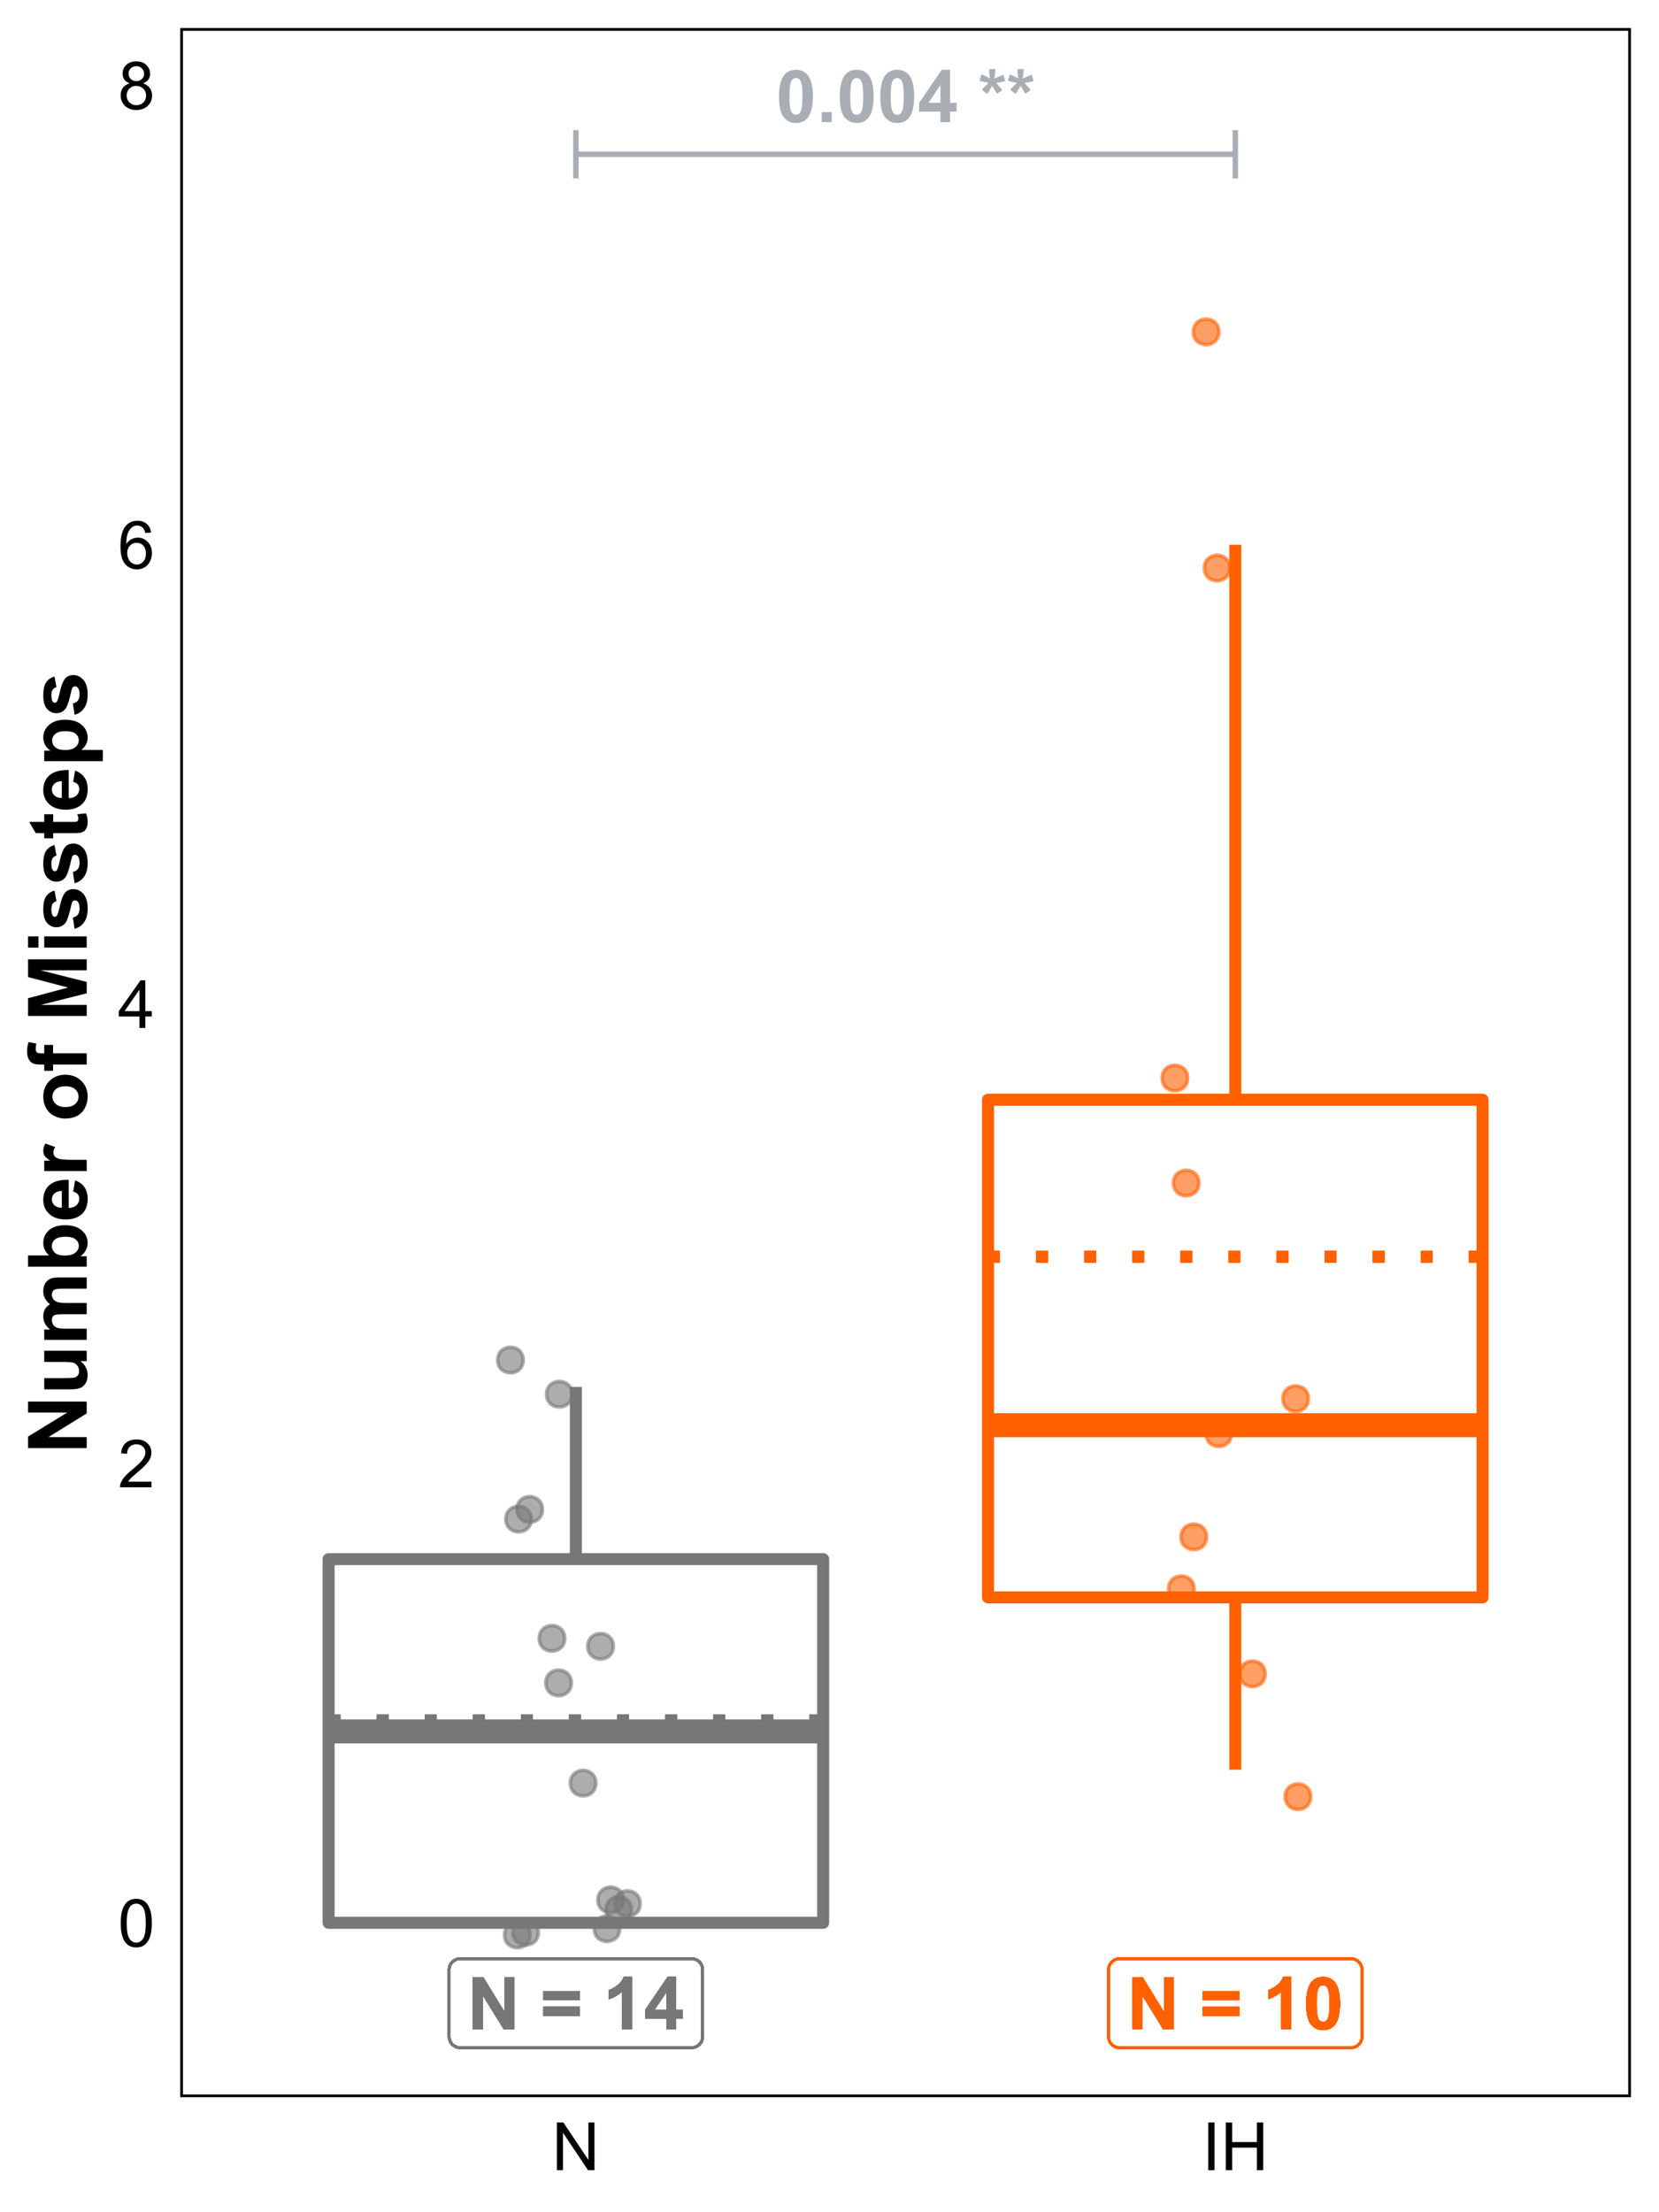<?xml version="1.0" encoding="UTF-8"?>
<svg xmlns="http://www.w3.org/2000/svg" xmlns:xlink="http://www.w3.org/1999/xlink" width="324pt" height="432pt" viewBox="0 0 324 432" version="1.1">
<defs>
<g>
<symbol overflow="visible" id="glyph0-0">
<path style="stroke:none;" d="M 1.777 0 L 1.777 -8.891 L 8.891 -8.891 L 8.891 0 Z M 2 -0.223 L 8.668 -0.223 L 8.668 -8.668 L 2 -8.668 Z M 2 -0.223 "/>
</symbol>
<symbol overflow="visible" id="glyph0-1">
<path style="stroke:none;" d="M 3.902 -10.227 C 4.887 -10.223 5.656 -9.871 6.219 -9.168 C 6.875 -8.332 7.207 -6.949 7.211 -5.023 C 7.207 -3.094 6.875 -1.711 6.211 -0.867 C 5.656 -0.176 4.887 0.168 3.902 0.172 C 2.91 0.168 2.109 -0.207 1.508 -0.969 C 0.898 -1.727 0.598 -3.086 0.598 -5.043 C 0.598 -6.957 0.93 -8.336 1.598 -9.184 C 2.148 -9.875 2.918 -10.223 3.902 -10.227 Z M 3.902 -8.605 C 3.668 -8.602 3.457 -8.527 3.27 -8.379 C 3.082 -8.23 2.938 -7.961 2.84 -7.57 C 2.703 -7.066 2.637 -6.215 2.641 -5.023 C 2.637 -3.824 2.695 -3.004 2.82 -2.559 C 2.938 -2.109 3.09 -1.812 3.273 -1.668 C 3.457 -1.516 3.668 -1.441 3.902 -1.445 C 4.137 -1.441 4.348 -1.516 4.535 -1.668 C 4.719 -1.816 4.859 -2.086 4.965 -2.48 C 5.098 -2.977 5.168 -3.824 5.168 -5.023 C 5.168 -6.215 5.105 -7.035 4.988 -7.484 C 4.863 -7.93 4.711 -8.23 4.531 -8.379 C 4.344 -8.527 4.137 -8.602 3.902 -8.605 Z M 3.902 -8.605 "/>
</symbol>
<symbol overflow="visible" id="glyph0-2">
<path style="stroke:none;" d="M 1.02 0 L 1.02 -1.953 L 2.973 -1.953 L 2.973 0 Z M 1.02 0 "/>
</symbol>
<symbol overflow="visible" id="glyph0-3">
<path style="stroke:none;" d="M 4.434 0 L 4.434 -2.051 L 0.266 -2.051 L 0.266 -3.758 L 4.684 -10.227 L 6.32 -10.227 L 6.32 -3.766 L 7.586 -3.766 L 7.586 -2.051 L 6.32 -2.051 L 6.32 0 Z M 4.434 -3.766 L 4.434 -7.246 L 2.09 -3.766 Z M 4.434 -3.766 "/>
</symbol>
<symbol overflow="visible" id="glyph0-4">
<path style="stroke:none;" d=""/>
</symbol>
<symbol overflow="visible" id="glyph0-5">
<path style="stroke:none;" d="M 1.703 -5.5 L 0.652 -6.312 C 0.98 -6.688 1.328 -7.047 1.695 -7.391 C 1.836 -7.523 1.926 -7.613 1.965 -7.656 C 1.848 -7.672 1.52 -7.746 0.973 -7.883 C 0.578 -7.977 0.316 -8.051 0.195 -8.098 L 0.605 -9.32 C 1.207 -9.074 1.75 -8.805 2.23 -8.508 C 2.117 -9.262 2.062 -9.875 2.062 -10.355 L 3.301 -10.355 C 3.297 -10.016 3.234 -9.398 3.113 -8.496 C 3.199 -8.531 3.398 -8.621 3.711 -8.766 C 4.125 -8.953 4.512 -9.113 4.863 -9.254 L 5.23 -7.996 C 4.715 -7.875 4.121 -7.762 3.445 -7.656 L 4.277 -6.719 C 4.441 -6.527 4.574 -6.371 4.676 -6.25 L 3.613 -5.551 L 2.676 -7.098 C 2.391 -6.594 2.066 -6.062 1.703 -5.5 Z M 1.703 -5.5 "/>
</symbol>
<symbol overflow="visible" id="glyph0-6">
<path style="stroke:none;" d="M 1.055 0 L 1.055 -10.184 L 3.055 -10.184 L 7.223 -3.383 L 7.223 -10.184 L 9.133 -10.184 L 9.133 0 L 7.07 0 L 2.965 -6.641 L 2.965 0 Z M 1.055 0 "/>
</symbol>
<symbol overflow="visible" id="glyph0-7">
<path style="stroke:none;" d="M 0.59 -5.668 L 0.59 -7.461 L 7.711 -7.461 L 7.711 -5.668 Z M 0.59 -2.586 L 0.59 -4.383 L 7.711 -4.383 L 7.711 -2.586 Z M 0.59 -2.586 "/>
</symbol>
<symbol overflow="visible" id="glyph0-8">
<path style="stroke:none;" d="M 5.598 0 L 3.648 0 L 3.648 -7.355 C 2.934 -6.684 2.094 -6.191 1.125 -5.875 L 1.125 -7.648 C 1.633 -7.812 2.184 -8.129 2.785 -8.594 C 3.379 -9.059 3.789 -9.602 4.016 -10.227 L 5.598 -10.227 Z M 5.598 0 "/>
</symbol>
<symbol overflow="visible" id="glyph1-0">
<path style="stroke:none;" d="M 1.625 0 L 1.625 -8.125 L 8.125 -8.125 L 8.125 0 Z M 1.828 -0.203 L 7.922 -0.203 L 7.922 -7.922 L 1.828 -7.922 Z M 1.828 -0.203 "/>
</symbol>
<symbol overflow="visible" id="glyph1-1">
<path style="stroke:none;" d="M 0.539 -4.59 C 0.539 -5.684 0.652 -6.57 0.879 -7.242 C 1.105 -7.914 1.441 -8.43 1.887 -8.797 C 2.332 -9.156 2.895 -9.34 3.574 -9.344 C 4.074 -9.34 4.512 -9.238 4.887 -9.043 C 5.262 -8.84 5.57 -8.551 5.82 -8.172 C 6.062 -7.793 6.258 -7.332 6.398 -6.789 C 6.539 -6.242 6.609 -5.508 6.609 -4.59 C 6.609 -3.496 6.496 -2.617 6.27 -1.945 C 6.043 -1.273 5.707 -0.754 5.262 -0.387 C 4.816 -0.023 4.254 0.156 3.574 0.16 C 2.676 0.156 1.969 -0.16 1.461 -0.805 C 0.844 -1.578 0.539 -2.84 0.539 -4.59 Z M 1.715 -4.59 C 1.711 -3.059 1.891 -2.043 2.25 -1.539 C 2.605 -1.031 3.047 -0.777 3.574 -0.781 C 4.098 -0.777 4.535 -1.031 4.895 -1.543 C 5.25 -2.047 5.43 -3.062 5.434 -4.59 C 5.43 -6.117 5.25 -7.137 4.895 -7.641 C 4.535 -8.145 4.094 -8.395 3.562 -8.398 C 3.035 -8.395 2.613 -8.172 2.305 -7.73 C 1.906 -7.16 1.711 -6.113 1.715 -4.59 Z M 1.715 -4.59 "/>
</symbol>
<symbol overflow="visible" id="glyph1-2">
<path style="stroke:none;" d="M 6.543 -1.098 L 6.543 0 L 0.395 0 C 0.383 -0.273 0.43 -0.535 0.527 -0.793 C 0.684 -1.207 0.934 -1.621 1.277 -2.031 C 1.621 -2.434 2.117 -2.902 2.773 -3.441 C 3.781 -4.266 4.465 -4.922 4.824 -5.41 C 5.176 -5.891 5.355 -6.352 5.359 -6.785 C 5.355 -7.238 5.191 -7.617 4.871 -7.93 C 4.543 -8.238 4.121 -8.395 3.605 -8.398 C 3.051 -8.395 2.613 -8.23 2.285 -7.902 C 1.953 -7.57 1.785 -7.113 1.785 -6.531 L 0.609 -6.652 C 0.688 -7.523 0.988 -8.191 1.516 -8.652 C 2.039 -9.109 2.746 -9.34 3.633 -9.344 C 4.523 -9.34 5.227 -9.094 5.75 -8.602 C 6.266 -8.105 6.527 -7.492 6.531 -6.762 C 6.527 -6.387 6.449 -6.02 6.301 -5.66 C 6.145 -5.301 5.895 -4.922 5.543 -4.523 C 5.191 -4.125 4.602 -3.578 3.781 -2.887 C 3.094 -2.309 2.656 -1.918 2.461 -1.715 C 2.266 -1.508 2.105 -1.301 1.98 -1.098 Z M 6.543 -1.098 "/>
</symbol>
<symbol overflow="visible" id="glyph1-3">
<path style="stroke:none;" d="M 4.203 0 L 4.203 -2.227 L 0.164 -2.227 L 0.164 -3.273 L 4.41 -9.305 L 5.344 -9.305 L 5.344 -3.273 L 6.602 -3.273 L 6.602 -2.227 L 5.344 -2.227 L 5.344 0 Z M 4.203 -3.273 L 4.203 -7.473 L 1.289 -3.273 Z M 4.203 -3.273 "/>
</symbol>
<symbol overflow="visible" id="glyph1-4">
<path style="stroke:none;" d="M 6.469 -7.027 L 5.332 -6.938 C 5.23 -7.383 5.086 -7.707 4.898 -7.914 C 4.59 -8.238 4.207 -8.402 3.758 -8.406 C 3.391 -8.402 3.074 -8.301 2.801 -8.102 C 2.438 -7.836 2.152 -7.453 1.945 -6.949 C 1.738 -6.445 1.629 -5.727 1.625 -4.797 C 1.898 -5.215 2.234 -5.527 2.633 -5.73 C 3.027 -5.934 3.445 -6.035 3.883 -6.035 C 4.645 -6.035 5.293 -5.754 5.828 -5.195 C 6.363 -4.633 6.633 -3.91 6.633 -3.023 C 6.633 -2.438 6.504 -1.891 6.254 -1.391 C 6 -0.887 5.656 -0.504 5.219 -0.238 C 4.777 0.027 4.277 0.156 3.719 0.16 C 2.766 0.156 1.988 -0.191 1.391 -0.891 C 0.785 -1.59 0.484 -2.742 0.488 -4.355 C 0.484 -6.148 0.816 -7.457 1.484 -8.277 C 2.062 -8.984 2.844 -9.34 3.828 -9.344 C 4.555 -9.34 5.156 -9.133 5.625 -8.727 C 6.094 -8.312 6.375 -7.746 6.469 -7.027 Z M 1.805 -3.016 C 1.805 -2.621 1.887 -2.242 2.055 -1.883 C 2.219 -1.52 2.453 -1.246 2.754 -1.062 C 3.055 -0.871 3.367 -0.777 3.699 -0.781 C 4.18 -0.777 4.598 -0.973 4.945 -1.363 C 5.289 -1.75 5.461 -2.281 5.465 -2.953 C 5.461 -3.594 5.289 -4.098 4.949 -4.473 C 4.605 -4.84 4.176 -5.027 3.656 -5.027 C 3.141 -5.027 2.703 -4.84 2.344 -4.473 C 1.984 -4.098 1.805 -3.613 1.805 -3.016 Z M 1.805 -3.016 "/>
</symbol>
<symbol overflow="visible" id="glyph1-5">
<path style="stroke:none;" d="M 2.297 -5.047 C 1.82 -5.215 1.469 -5.465 1.242 -5.789 C 1.016 -6.109 0.902 -6.492 0.902 -6.945 C 0.902 -7.617 1.145 -8.188 1.629 -8.652 C 2.113 -9.109 2.762 -9.34 3.574 -9.344 C 4.387 -9.34 5.039 -9.105 5.535 -8.637 C 6.027 -8.164 6.273 -7.59 6.277 -6.914 C 6.273 -6.48 6.16 -6.102 5.938 -5.785 C 5.707 -5.461 5.363 -5.215 4.906 -5.047 C 5.477 -4.855 5.914 -4.555 6.211 -4.145 C 6.508 -3.727 6.656 -3.234 6.66 -2.66 C 6.656 -1.863 6.375 -1.191 5.812 -0.652 C 5.25 -0.109 4.508 0.156 3.594 0.16 C 2.672 0.156 1.934 -0.113 1.371 -0.656 C 0.809 -1.199 0.527 -1.875 0.527 -2.691 C 0.527 -3.293 0.68 -3.801 0.984 -4.211 C 1.289 -4.617 1.727 -4.895 2.297 -5.047 Z M 2.07 -6.984 C 2.066 -6.539 2.211 -6.176 2.496 -5.902 C 2.777 -5.621 3.145 -5.484 3.598 -5.484 C 4.035 -5.484 4.395 -5.621 4.68 -5.898 C 4.957 -6.176 5.098 -6.516 5.102 -6.918 C 5.098 -7.336 4.953 -7.688 4.668 -7.977 C 4.375 -8.258 4.016 -8.402 3.586 -8.406 C 3.148 -8.402 2.785 -8.262 2.5 -7.984 C 2.211 -7.703 2.066 -7.371 2.07 -6.984 Z M 1.703 -2.684 C 1.699 -2.355 1.777 -2.039 1.934 -1.738 C 2.086 -1.43 2.312 -1.195 2.621 -1.031 C 2.922 -0.863 3.25 -0.777 3.605 -0.781 C 4.148 -0.777 4.602 -0.953 4.957 -1.309 C 5.312 -1.656 5.488 -2.105 5.492 -2.648 C 5.488 -3.195 5.305 -3.648 4.941 -4.012 C 4.57 -4.367 4.113 -4.547 3.566 -4.551 C 3.027 -4.547 2.582 -4.367 2.23 -4.016 C 1.875 -3.656 1.699 -3.215 1.703 -2.684 Z M 1.703 -2.684 "/>
</symbol>
<symbol overflow="visible" id="glyph1-6">
<path style="stroke:none;" d="M 0.992 0 L 0.992 -9.305 L 2.254 -9.305 L 7.141 -2 L 7.141 -9.305 L 8.32 -9.305 L 8.32 0 L 7.059 0 L 2.172 -7.312 L 2.172 0 Z M 0.992 0 "/>
</symbol>
<symbol overflow="visible" id="glyph1-7">
<path style="stroke:none;" d="M 1.211 0 L 1.211 -9.305 L 2.445 -9.305 L 2.445 0 Z M 1.211 0 "/>
</symbol>
<symbol overflow="visible" id="glyph1-8">
<path style="stroke:none;" d="M 1.039 0 L 1.039 -9.305 L 2.273 -9.305 L 2.273 -5.484 L 7.109 -5.484 L 7.109 -9.305 L 8.34 -9.305 L 8.34 0 L 7.109 0 L 7.109 -4.387 L 2.273 -4.387 L 2.273 0 Z M 1.039 0 "/>
</symbol>
<symbol overflow="visible" id="glyph2-0">
<path style="stroke:none;" d="M 0 -2 L -10 -2 L -10 -10 L 0 -10 Z M -0.25 -2.25 L -0.25 -9.75 L -9.75 -9.75 L -9.75 -2.25 Z M -0.25 -2.25 "/>
</symbol>
<symbol overflow="visible" id="glyph2-1">
<path style="stroke:none;" d="M 0 -1.188 L -11.453 -1.188 L -11.453 -3.438 L -3.805 -8.125 L -11.453 -8.125 L -11.453 -10.273 L 0 -10.273 L 0 -7.953 L -7.469 -3.336 L 0 -3.336 Z M 0 -1.188 "/>
</symbol>
<symbol overflow="visible" id="glyph2-2">
<path style="stroke:none;" d="M 0 -6.609 L -1.242 -6.609 C -0.797 -6.305 -0.445 -5.906 -0.195 -5.418 C 0.062 -4.922 0.188 -4.402 0.188 -3.859 C 0.188 -3.301 0.066 -2.801 -0.18 -2.359 C -0.422 -1.914 -0.766 -1.594 -1.211 -1.398 C -1.652 -1.199 -2.266 -1.102 -3.047 -1.102 L -8.297 -1.102 L -8.297 -3.297 L -4.484 -3.297 C -3.312 -3.293 -2.598 -3.332 -2.34 -3.418 C -2.074 -3.496 -1.867 -3.645 -1.715 -3.859 C -1.559 -4.07 -1.48 -4.34 -1.484 -4.672 C -1.48 -5.043 -1.586 -5.379 -1.793 -5.68 C -1.996 -5.973 -2.25 -6.176 -2.559 -6.289 C -2.859 -6.395 -3.605 -6.449 -4.797 -6.453 L -8.297 -6.453 L -8.297 -8.648 L 0 -8.648 Z M 0 -6.609 "/>
</symbol>
<symbol overflow="visible" id="glyph2-3">
<path style="stroke:none;" d="M -8.297 -0.984 L -8.297 -3.008 L -7.164 -3.008 C -8.043 -3.727 -8.484 -4.59 -8.484 -5.594 C -8.484 -6.121 -8.375 -6.582 -8.156 -6.977 C -7.938 -7.363 -7.605 -7.684 -7.164 -7.938 C -7.605 -8.301 -7.938 -8.695 -8.156 -9.117 C -8.375 -9.539 -8.484 -9.988 -8.484 -10.469 C -8.484 -11.074 -8.359 -11.59 -8.113 -12.016 C -7.863 -12.434 -7.5 -12.75 -7.023 -12.961 C -6.668 -13.109 -6.094 -13.184 -5.305 -13.188 L 0 -13.188 L 0 -10.992 L -4.742 -10.992 C -5.562 -10.992 -6.094 -10.914 -6.336 -10.766 C -6.645 -10.559 -6.801 -10.246 -6.805 -9.828 C -6.801 -9.516 -6.707 -9.227 -6.523 -8.961 C -6.332 -8.688 -6.059 -8.492 -5.699 -8.375 C -5.336 -8.25 -4.766 -8.191 -3.984 -8.195 L 0 -8.195 L 0 -6 L -4.547 -6 C -5.352 -6 -5.871 -5.961 -6.109 -5.883 C -6.34 -5.805 -6.516 -5.684 -6.633 -5.52 C -6.746 -5.355 -6.801 -5.133 -6.805 -4.852 C -6.801 -4.512 -6.711 -4.207 -6.531 -3.938 C -6.348 -3.664 -6.086 -3.469 -5.742 -3.355 C -5.398 -3.234 -4.828 -3.176 -4.031 -3.18 L 0 -3.18 L 0 -0.984 Z M -8.297 -0.984 "/>
</symbol>
<symbol overflow="visible" id="glyph2-4">
<path style="stroke:none;" d="M 0 -1.055 L -11.453 -1.055 L -11.453 -3.25 L -7.328 -3.25 C -8.098 -3.926 -8.484 -4.727 -8.484 -5.656 C -8.484 -6.664 -8.117 -7.5 -7.387 -8.164 C -6.652 -8.82 -5.602 -9.152 -4.234 -9.156 C -2.816 -9.152 -1.727 -8.816 -0.961 -8.145 C -0.195 -7.469 0.188 -6.648 0.188 -5.688 C 0.188 -5.211 0.07 -4.742 -0.168 -4.285 C -0.402 -3.82 -0.754 -3.426 -1.219 -3.094 L 0 -3.094 Z M -4.328 -3.234 C -3.465 -3.234 -2.828 -3.367 -2.422 -3.641 C -1.836 -4.016 -1.547 -4.523 -1.547 -5.156 C -1.547 -5.641 -1.754 -6.051 -2.168 -6.395 C -2.582 -6.73 -3.234 -6.902 -4.125 -6.906 C -5.07 -6.902 -5.754 -6.73 -6.176 -6.391 C -6.594 -6.043 -6.801 -5.602 -6.805 -5.07 C -6.801 -4.539 -6.598 -4.102 -6.191 -3.758 C -5.781 -3.406 -5.16 -3.234 -4.328 -3.234 Z M -4.328 -3.234 "/>
</symbol>
<symbol overflow="visible" id="glyph2-5">
<path style="stroke:none;" d="M -2.641 -5.953 L -2.273 -8.141 C -1.469 -7.855 -0.855 -7.414 -0.441 -6.809 C -0.02 -6.199 0.188 -5.438 0.188 -4.531 C 0.188 -3.086 -0.281 -2.02 -1.227 -1.328 C -1.977 -0.777 -2.93 -0.504 -4.086 -0.508 C -5.457 -0.504 -6.535 -0.863 -7.316 -1.586 C -8.094 -2.301 -8.484 -3.211 -8.484 -4.312 C -8.484 -5.547 -8.074 -6.52 -7.262 -7.234 C -6.441 -7.945 -5.195 -8.285 -3.516 -8.258 L -3.516 -2.758 C -2.863 -2.77 -2.355 -2.945 -1.996 -3.289 C -1.633 -3.625 -1.453 -4.047 -1.453 -4.555 C -1.453 -4.895 -1.547 -5.184 -1.734 -5.422 C -1.922 -5.652 -2.223 -5.832 -2.641 -5.953 Z M -4.859 -6.078 C -5.492 -6.059 -5.977 -5.895 -6.309 -5.586 C -6.637 -5.27 -6.801 -4.891 -6.805 -4.445 C -6.801 -3.965 -6.629 -3.57 -6.281 -3.258 C -5.93 -2.945 -5.453 -2.789 -4.859 -2.797 Z M -4.859 -6.078 "/>
</symbol>
<symbol overflow="visible" id="glyph2-6">
<path style="stroke:none;" d="M 0 -3.25 L 0 -1.055 L -8.297 -1.055 L -8.297 -3.094 L -7.117 -3.094 C -7.672 -3.441 -8.039 -3.754 -8.219 -4.035 C -8.395 -4.312 -8.484 -4.629 -8.484 -4.984 C -8.484 -5.48 -8.344 -5.961 -8.07 -6.43 L -6.156 -5.75 C -6.395 -5.375 -6.516 -5.031 -6.516 -4.719 C -6.516 -4.406 -6.43 -4.148 -6.262 -3.938 C -6.09 -3.723 -5.785 -3.555 -5.344 -3.434 C -4.898 -3.309 -3.969 -3.246 -2.562 -3.25 Z M 0 -3.25 "/>
</symbol>
<symbol overflow="visible" id="glyph2-7">
<path style="stroke:none;" d="M -4.266 -0.641 C -4.992 -0.637 -5.695 -0.816 -6.383 -1.18 C -7.062 -1.535 -7.586 -2.047 -7.945 -2.707 C -8.305 -3.363 -8.484 -4.098 -8.484 -4.914 C -8.484 -6.168 -8.074 -7.195 -7.262 -8 C -6.441 -8.797 -5.414 -9.199 -4.172 -9.203 C -2.914 -9.199 -1.871 -8.793 -1.051 -7.988 C -0.223 -7.176 0.188 -6.156 0.188 -4.93 C 0.188 -4.164 0.016 -3.441 -0.328 -2.754 C -0.672 -2.062 -1.176 -1.535 -1.84 -1.18 C -2.504 -0.816 -3.312 -0.637 -4.266 -0.641 Z M -4.148 -2.891 C -3.324 -2.887 -2.691 -3.082 -2.258 -3.477 C -1.816 -3.863 -1.598 -4.348 -1.602 -4.922 C -1.598 -5.492 -1.816 -5.973 -2.258 -6.363 C -2.691 -6.75 -3.328 -6.941 -4.164 -6.945 C -4.973 -6.941 -5.598 -6.75 -6.039 -6.363 C -6.473 -5.973 -6.691 -5.492 -6.695 -4.922 C -6.691 -4.348 -6.473 -3.863 -6.039 -3.477 C -5.598 -3.082 -4.969 -2.887 -4.148 -2.891 Z M -4.148 -2.891 "/>
</symbol>
<symbol overflow="visible" id="glyph2-8">
<path style="stroke:none;" d="M -8.297 -0.188 L -8.297 -1.406 L -8.922 -1.406 C -9.617 -1.406 -10.137 -1.48 -10.484 -1.629 C -10.824 -1.777 -11.105 -2.051 -11.324 -2.449 C -11.539 -2.848 -11.648 -3.352 -11.648 -3.961 C -11.648 -4.586 -11.555 -5.195 -11.367 -5.797 L -9.836 -5.5 C -9.918 -5.148 -9.961 -4.812 -9.961 -4.492 C -9.961 -4.172 -9.887 -3.945 -9.738 -3.809 C -9.59 -3.668 -9.305 -3.598 -8.883 -3.602 L -8.297 -3.602 L -8.297 -5.242 L -6.57 -5.242 L -6.57 -3.602 L 0 -3.602 L 0 -1.406 L -6.57 -1.406 L -6.57 -0.188 Z M -8.297 -0.188 "/>
</symbol>
<symbol overflow="visible" id="glyph2-9">
<path style="stroke:none;" d="M 0 -1.133 L -11.453 -1.133 L -11.453 -4.594 L -3.641 -6.672 L -11.453 -8.727 L -11.453 -12.195 L 0 -12.195 L 0 -10.047 L -9.016 -10.047 L 0 -7.773 L 0 -5.547 L -9.016 -3.281 L 0 -3.281 Z M 0 -1.133 "/>
</symbol>
<symbol overflow="visible" id="glyph2-10">
<path style="stroke:none;" d="M -9.422 -1.148 L -11.453 -1.148 L -11.453 -3.344 L -9.422 -3.344 Z M 0 -1.148 L -8.297 -1.148 L -8.297 -3.344 L 0 -3.344 Z M 0 -1.148 "/>
</symbol>
<symbol overflow="visible" id="glyph2-11">
<path style="stroke:none;" d="M -2.367 -0.375 L -2.703 -2.578 C -2.273 -2.672 -1.949 -2.859 -1.73 -3.148 C -1.504 -3.43 -1.395 -3.832 -1.398 -4.352 C -1.395 -4.918 -1.5 -5.344 -1.711 -5.633 C -1.855 -5.82 -2.051 -5.918 -2.297 -5.922 C -2.461 -5.918 -2.598 -5.867 -2.711 -5.766 C -2.812 -5.656 -2.91 -5.41 -3 -5.031 C -3.391 -3.258 -3.746 -2.137 -4.07 -1.664 C -4.516 -1.008 -5.137 -0.68 -5.938 -0.68 C -6.652 -0.68 -7.258 -0.961 -7.75 -1.531 C -8.238 -2.094 -8.484 -2.977 -8.484 -4.172 C -8.484 -5.305 -8.297 -6.148 -7.93 -6.703 C -7.555 -7.254 -7.008 -7.633 -6.289 -7.844 L -5.906 -5.773 C -6.227 -5.68 -6.473 -5.512 -6.648 -5.27 C -6.816 -5.02 -6.902 -4.668 -6.906 -4.211 C -6.902 -3.629 -6.82 -3.215 -6.664 -2.969 C -6.547 -2.801 -6.398 -2.719 -6.219 -2.719 C -6.059 -2.719 -5.926 -2.789 -5.82 -2.938 C -5.672 -3.133 -5.469 -3.816 -5.203 -4.988 C -4.938 -6.152 -4.609 -6.969 -4.227 -7.438 C -3.832 -7.891 -3.289 -8.121 -2.594 -8.125 C -1.832 -8.121 -1.18 -7.805 -0.633 -7.172 C -0.086 -6.535 0.188 -5.594 0.188 -4.352 C 0.188 -3.219 -0.039 -2.324 -0.5 -1.668 C -0.953 -1.008 -1.578 -0.578 -2.367 -0.375 Z M -2.367 -0.375 "/>
</symbol>
<symbol overflow="visible" id="glyph2-12">
<path style="stroke:none;" d="M -8.297 -4.953 L -6.547 -4.953 L -6.547 -3.453 L -3.203 -3.453 C -2.523 -3.449 -2.129 -3.465 -2.02 -3.496 C -1.906 -3.523 -1.812 -3.59 -1.742 -3.691 C -1.664 -3.793 -1.629 -3.914 -1.633 -4.062 C -1.629 -4.262 -1.699 -4.559 -1.844 -4.945 L -0.141 -5.133 C 0.078 -4.621 0.188 -4.043 0.188 -3.398 C 0.188 -3 0.121 -2.641 -0.012 -2.328 C -0.145 -2.008 -0.316 -1.777 -0.527 -1.629 C -0.738 -1.48 -1.023 -1.375 -1.383 -1.32 C -1.637 -1.27 -2.152 -1.246 -2.93 -1.25 L -6.547 -1.25 L -6.547 -0.242 L -8.297 -0.242 L -8.297 -1.25 L -9.945 -1.25 L -11.227 -3.453 L -8.297 -3.453 Z M -8.297 -4.953 "/>
</symbol>
<symbol overflow="visible" id="glyph2-13">
<path style="stroke:none;" d="M -8.297 -1.086 L -8.297 -3.133 L -7.078 -3.133 C -7.492 -3.395 -7.828 -3.754 -8.094 -4.211 C -8.352 -4.66 -8.484 -5.164 -8.484 -5.719 C -8.484 -6.68 -8.105 -7.496 -7.352 -8.172 C -6.594 -8.84 -5.543 -9.176 -4.195 -9.18 C -2.809 -9.176 -1.73 -8.836 -0.965 -8.164 C -0.195 -7.484 0.188 -6.664 0.188 -5.703 C 0.188 -5.242 0.098 -4.828 -0.086 -4.457 C -0.266 -4.082 -0.578 -3.691 -1.023 -3.281 L 3.156 -3.281 L 3.156 -1.086 Z M -4.289 -3.258 C -3.355 -3.258 -2.664 -3.441 -2.223 -3.812 C -1.773 -4.18 -1.551 -4.629 -1.555 -5.164 C -1.551 -5.672 -1.758 -6.098 -2.168 -6.438 C -2.574 -6.773 -3.242 -6.941 -4.18 -6.945 C -5.047 -6.941 -5.695 -6.77 -6.117 -6.422 C -6.539 -6.07 -6.75 -5.637 -6.75 -5.125 C -6.75 -4.586 -6.543 -4.141 -6.129 -3.789 C -5.715 -3.434 -5.102 -3.258 -4.289 -3.258 Z M -4.289 -3.258 "/>
</symbol>
</g>
<clipPath id="clip1">
  <path d="M 35.199 5.48 L 318.52 5.48 L 318.52 409.547 L 35.199 409.547 Z M 35.199 5.48 "/>
</clipPath>
</defs>
<g id="surface3347">
<path style="fill:none;stroke-width:2.347;stroke-linecap:butt;stroke-linejoin:round;stroke:rgb(46.667%,46.667%,46.667%);stroke-opacity:1;stroke-miterlimit:10;" d="M 112.469 304.469 L 112.469 270.828 "/>
<path style="fill:none;stroke-width:2.347;stroke-linecap:butt;stroke-linejoin:round;stroke:rgb(46.667%,46.667%,46.667%);stroke-opacity:1;stroke-miterlimit:10;" d="M 112.469 375.484 L 112.469 375.484 "/>
<path style="fill:none;stroke-width:2.347;stroke-linecap:round;stroke-linejoin:round;stroke:rgb(46.667%,46.667%,46.667%);stroke-opacity:1;stroke-miterlimit:10;" d="M 64.176 304.469 L 64.176 375.484 L 160.762 375.484 L 160.762 304.469 Z M 64.176 304.469 "/>
<path style="fill:none;stroke-width:4.695;stroke-linecap:butt;stroke-linejoin:round;stroke:rgb(46.667%,46.667%,46.667%);stroke-opacity:1;stroke-miterlimit:10;" d="M 64.176 338.105 L 160.762 338.105 "/>
<path style="fill:none;stroke-width:2.347;stroke-linecap:butt;stroke-linejoin:round;stroke:rgb(100%,37.647%,0%);stroke-opacity:1;stroke-miterlimit:10;" d="M 241.25 214.766 L 241.25 106.375 "/>
<path style="fill:none;stroke-width:2.347;stroke-linecap:butt;stroke-linejoin:round;stroke:rgb(100%,37.647%,0%);stroke-opacity:1;stroke-miterlimit:10;" d="M 241.25 311.941 L 241.25 345.582 "/>
<path style="fill:none;stroke-width:2.347;stroke-linecap:round;stroke-linejoin:round;stroke:rgb(100%,37.647%,0%);stroke-opacity:1;stroke-miterlimit:10;" d="M 192.957 214.766 L 192.957 311.941 L 289.543 311.941 L 289.543 214.766 Z M 192.957 214.766 "/>
<path style="fill:none;stroke-width:4.695;stroke-linecap:butt;stroke-linejoin:round;stroke:rgb(100%,37.647%,0%);stroke-opacity:1;stroke-miterlimit:10;" d="M 192.957 278.305 L 289.543 278.305 "/>
<path style="fill:none;stroke-width:2.347;stroke-linecap:butt;stroke-linejoin:round;stroke:rgb(46.667%,46.667%,46.667%);stroke-opacity:1;stroke-dasharray:2.347,7.042;stroke-miterlimit:10;" d="M 64.176 335.969 L 160.762 335.969 "/>
<path style="fill:none;stroke-width:2.347;stroke-linecap:butt;stroke-linejoin:round;stroke:rgb(46.667%,46.667%,46.667%);stroke-opacity:1;stroke-dasharray:2.347,7.042;stroke-miterlimit:10;" d="M 112.469 335.969 L 112.469 335.969 "/>
<path style="fill:none;stroke-width:2.347;stroke-linecap:butt;stroke-linejoin:round;stroke:rgb(46.667%,46.667%,46.667%);stroke-opacity:1;stroke-dasharray:2.347,7.042;stroke-miterlimit:10;" d="M 64.176 335.969 L 160.762 335.969 "/>
<path style="fill:none;stroke-width:2.347;stroke-linecap:butt;stroke-linejoin:round;stroke:rgb(100%,37.647%,0%);stroke-opacity:1;stroke-dasharray:2.347,7.042;stroke-miterlimit:10;" d="M 192.957 245.414 L 289.543 245.414 "/>
<path style="fill:none;stroke-width:2.347;stroke-linecap:butt;stroke-linejoin:round;stroke:rgb(100%,37.647%,0%);stroke-opacity:1;stroke-dasharray:2.347,7.042;stroke-miterlimit:10;" d="M 241.25 245.414 L 241.25 245.414 "/>
<path style="fill:none;stroke-width:2.347;stroke-linecap:butt;stroke-linejoin:round;stroke:rgb(100%,37.647%,0%);stroke-opacity:1;stroke-dasharray:2.347,7.042;stroke-miterlimit:10;" d="M 192.957 245.414 L 289.543 245.414 "/>
<path style="fill-rule:nonzero;fill:rgb(46.667%,46.667%,46.667%);fill-opacity:0.6;stroke-width:0.709;stroke-linecap:round;stroke-linejoin:round;stroke:rgb(46.667%,46.667%,46.667%);stroke-opacity:0.6;stroke-miterlimit:10;" d="M 121.031 376.625 C 121.031 379.945 116.055 379.945 116.055 376.625 C 116.055 373.309 121.031 373.309 121.031 376.625 "/>
<path style="fill-rule:nonzero;fill:rgb(46.667%,46.667%,46.667%);fill-opacity:0.6;stroke-width:0.709;stroke-linecap:round;stroke-linejoin:round;stroke:rgb(46.667%,46.667%,46.667%);stroke-opacity:0.6;stroke-miterlimit:10;" d="M 119.781 321.488 C 119.781 324.805 114.805 324.805 114.805 321.488 C 114.805 318.172 119.781 318.172 119.781 321.488 "/>
<path style="fill-rule:nonzero;fill:rgb(46.667%,46.667%,46.667%);fill-opacity:0.6;stroke-width:0.709;stroke-linecap:round;stroke-linejoin:round;stroke:rgb(46.667%,46.667%,46.667%);stroke-opacity:0.6;stroke-miterlimit:10;" d="M 105.145 377.34 C 105.145 380.656 100.168 380.656 100.168 377.34 C 100.168 374.023 105.145 374.023 105.145 377.34 "/>
<path style="fill-rule:nonzero;fill:rgb(46.667%,46.667%,46.667%);fill-opacity:0.6;stroke-width:0.709;stroke-linecap:round;stroke-linejoin:round;stroke:rgb(46.667%,46.667%,46.667%);stroke-opacity:0.6;stroke-miterlimit:10;" d="M 123.324 372.883 C 123.324 376.199 118.348 376.199 118.348 372.883 C 118.348 369.562 123.324 369.562 123.324 372.883 "/>
<path style="fill-rule:nonzero;fill:rgb(46.667%,46.667%,46.667%);fill-opacity:0.6;stroke-width:0.709;stroke-linecap:round;stroke-linejoin:round;stroke:rgb(46.667%,46.667%,46.667%);stroke-opacity:0.6;stroke-miterlimit:10;" d="M 125.02 371.738 C 125.02 375.055 120.043 375.055 120.043 371.738 C 120.043 368.422 125.02 368.422 125.02 371.738 "/>
<path style="fill-rule:nonzero;fill:rgb(46.667%,46.667%,46.667%);fill-opacity:0.6;stroke-width:0.709;stroke-linecap:round;stroke-linejoin:round;stroke:rgb(46.667%,46.667%,46.667%);stroke-opacity:0.6;stroke-miterlimit:10;" d="M 102.18 265.586 C 102.18 268.906 97.203 268.906 97.203 265.586 C 97.203 262.27 102.18 262.27 102.18 265.586 "/>
<path style="fill-rule:nonzero;fill:rgb(46.667%,46.667%,46.667%);fill-opacity:0.6;stroke-width:0.709;stroke-linecap:round;stroke-linejoin:round;stroke:rgb(46.667%,46.667%,46.667%);stroke-opacity:0.6;stroke-miterlimit:10;" d="M 110.285 319.938 C 110.285 323.254 105.309 323.254 105.309 319.938 C 105.309 316.617 110.285 316.617 110.285 319.938 "/>
<path style="fill-rule:nonzero;fill:rgb(46.667%,46.667%,46.667%);fill-opacity:0.6;stroke-width:0.709;stroke-linecap:round;stroke-linejoin:round;stroke:rgb(46.667%,46.667%,46.667%);stroke-opacity:0.6;stroke-miterlimit:10;" d="M 105.934 294.762 C 105.934 298.082 100.957 298.082 100.957 294.762 C 100.957 291.445 105.934 291.445 105.934 294.762 "/>
<path style="fill-rule:nonzero;fill:rgb(46.667%,46.667%,46.667%);fill-opacity:0.6;stroke-width:0.709;stroke-linecap:round;stroke-linejoin:round;stroke:rgb(46.667%,46.667%,46.667%);stroke-opacity:0.6;stroke-miterlimit:10;" d="M 103.77 296.641 C 103.77 299.961 98.793 299.961 98.793 296.641 C 98.793 293.324 103.77 293.324 103.77 296.641 "/>
<path style="fill-rule:nonzero;fill:rgb(46.667%,46.667%,46.667%);fill-opacity:0.6;stroke-width:0.709;stroke-linecap:round;stroke-linejoin:round;stroke:rgb(46.667%,46.667%,46.667%);stroke-opacity:0.6;stroke-miterlimit:10;" d="M 103.516 377.848 C 103.516 381.168 98.539 381.168 98.539 377.848 C 98.539 374.531 103.516 374.531 103.516 377.848 "/>
<path style="fill-rule:nonzero;fill:rgb(46.667%,46.667%,46.667%);fill-opacity:0.6;stroke-width:0.709;stroke-linecap:round;stroke-linejoin:round;stroke:rgb(46.667%,46.667%,46.667%);stroke-opacity:0.6;stroke-miterlimit:10;" d="M 116.367 348.207 C 116.367 351.523 111.391 351.523 111.391 348.207 C 111.391 344.891 116.367 344.891 116.367 348.207 "/>
<path style="fill-rule:nonzero;fill:rgb(46.667%,46.667%,46.667%);fill-opacity:0.6;stroke-width:0.709;stroke-linecap:round;stroke-linejoin:round;stroke:rgb(46.667%,46.667%,46.667%);stroke-opacity:0.6;stroke-miterlimit:10;" d="M 111.719 272.262 C 111.719 275.578 106.742 275.578 106.742 272.262 C 106.742 268.941 111.719 268.941 111.719 272.262 "/>
<path style="fill-rule:nonzero;fill:rgb(46.667%,46.667%,46.667%);fill-opacity:0.6;stroke-width:0.709;stroke-linecap:round;stroke-linejoin:round;stroke:rgb(46.667%,46.667%,46.667%);stroke-opacity:0.6;stroke-miterlimit:10;" d="M 111.578 328.637 C 111.578 331.953 106.602 331.953 106.602 328.637 C 106.602 325.316 111.578 325.316 111.578 328.637 "/>
<path style="fill-rule:nonzero;fill:rgb(46.667%,46.667%,46.667%);fill-opacity:0.6;stroke-width:0.709;stroke-linecap:round;stroke-linejoin:round;stroke:rgb(46.667%,46.667%,46.667%);stroke-opacity:0.6;stroke-miterlimit:10;" d="M 121.742 371.012 C 121.742 374.332 116.766 374.332 116.766 371.012 C 116.766 367.695 121.742 367.695 121.742 371.012 "/>
<path style="fill-rule:nonzero;fill:rgb(100%,37.647%,0%);fill-opacity:0.6;stroke-width:0.709;stroke-linecap:round;stroke-linejoin:round;stroke:rgb(100%,37.647%,0%);stroke-opacity:0.6;stroke-miterlimit:10;" d="M 240.188 110.926 C 240.188 114.246 235.211 114.246 235.211 110.926 C 235.211 107.609 240.188 107.609 240.188 110.926 "/>
<path style="fill-rule:nonzero;fill:rgb(100%,37.647%,0%);fill-opacity:0.6;stroke-width:0.709;stroke-linecap:round;stroke-linejoin:round;stroke:rgb(100%,37.647%,0%);stroke-opacity:0.6;stroke-miterlimit:10;" d="M 235.637 300.121 C 235.637 303.438 230.66 303.438 230.66 300.121 C 230.66 296.805 235.637 296.805 235.637 300.121 "/>
<path style="fill-rule:nonzero;fill:rgb(100%,37.647%,0%);fill-opacity:0.6;stroke-width:0.709;stroke-linecap:round;stroke-linejoin:round;stroke:rgb(100%,37.647%,0%);stroke-opacity:0.6;stroke-miterlimit:10;" d="M 240.508 279.973 C 240.508 283.289 235.531 283.289 235.531 279.973 C 235.531 276.656 240.508 276.656 240.508 279.973 "/>
<path style="fill-rule:nonzero;fill:rgb(100%,37.647%,0%);fill-opacity:0.6;stroke-width:0.709;stroke-linecap:round;stroke-linejoin:round;stroke:rgb(100%,37.647%,0%);stroke-opacity:0.6;stroke-miterlimit:10;" d="M 255.523 273.129 C 255.523 276.449 250.547 276.449 250.547 273.129 C 250.547 269.812 255.523 269.812 255.523 273.129 "/>
<path style="fill-rule:nonzero;fill:rgb(100%,37.647%,0%);fill-opacity:0.6;stroke-width:0.709;stroke-linecap:round;stroke-linejoin:round;stroke:rgb(100%,37.647%,0%);stroke-opacity:0.6;stroke-miterlimit:10;" d="M 255.977 350.848 C 255.977 354.168 251 354.168 251 350.848 C 251 347.531 255.977 347.531 255.977 350.848 "/>
<path style="fill-rule:nonzero;fill:rgb(100%,37.647%,0%);fill-opacity:0.6;stroke-width:0.709;stroke-linecap:round;stroke-linejoin:round;stroke:rgb(100%,37.647%,0%);stroke-opacity:0.6;stroke-miterlimit:10;" d="M 238.039 64.809 C 238.039 68.125 233.062 68.125 233.062 64.809 C 233.062 61.488 238.039 61.488 238.039 64.809 "/>
<path style="fill-rule:nonzero;fill:rgb(100%,37.647%,0%);fill-opacity:0.6;stroke-width:0.709;stroke-linecap:round;stroke-linejoin:round;stroke:rgb(100%,37.647%,0%);stroke-opacity:0.6;stroke-miterlimit:10;" d="M 234.148 231.016 C 234.148 234.332 229.172 234.332 229.172 231.016 C 229.172 227.695 234.148 227.695 234.148 231.016 "/>
<path style="fill-rule:nonzero;fill:rgb(100%,37.647%,0%);fill-opacity:0.6;stroke-width:0.709;stroke-linecap:round;stroke-linejoin:round;stroke:rgb(100%,37.647%,0%);stroke-opacity:0.6;stroke-miterlimit:10;" d="M 233.203 310.258 C 233.203 313.578 228.227 313.578 228.227 310.258 C 228.227 306.941 233.203 306.941 233.203 310.258 "/>
<path style="fill-rule:nonzero;fill:rgb(100%,37.647%,0%);fill-opacity:0.6;stroke-width:0.709;stroke-linecap:round;stroke-linejoin:round;stroke:rgb(100%,37.647%,0%);stroke-opacity:0.6;stroke-miterlimit:10;" d="M 247.09 326.867 C 247.09 330.184 242.113 330.184 242.113 326.867 C 242.113 323.547 247.09 323.547 247.09 326.867 "/>
<path style="fill-rule:nonzero;fill:rgb(100%,37.647%,0%);fill-opacity:0.6;stroke-width:0.709;stroke-linecap:round;stroke-linejoin:round;stroke:rgb(100%,37.647%,0%);stroke-opacity:0.6;stroke-miterlimit:10;" d="M 231.938 210.52 C 231.938 213.836 226.961 213.836 226.961 210.52 C 226.961 207.199 231.938 207.199 231.938 210.52 "/>
<path style="fill:none;stroke-width:1.067;stroke-linecap:butt;stroke-linejoin:round;stroke:rgb(65.882%,68.235%,70.588%);stroke-opacity:1;stroke-miterlimit:10;" d="M 241.25 34.836 L 241.25 25.414 "/>
<path style="fill:none;stroke-width:1.067;stroke-linecap:butt;stroke-linejoin:round;stroke:rgb(65.882%,68.235%,70.588%);stroke-opacity:1;stroke-miterlimit:10;" d="M 241.25 30.125 L 112.469 30.125 "/>
<path style="fill:none;stroke-width:1.067;stroke-linecap:butt;stroke-linejoin:round;stroke:rgb(65.882%,68.235%,70.588%);stroke-opacity:1;stroke-miterlimit:10;" d="M 112.469 34.836 L 112.469 25.414 "/>
<g style="fill:rgb(65.882%,68.235%,70.588%);fill-opacity:1;">
  <use xlink:href="#glyph0-1" x="151.547" y="23.848"/>
  <use xlink:href="#glyph0-2" x="159.459" y="23.848"/>
  <use xlink:href="#glyph0-1" x="163.411" y="23.848"/>
  <use xlink:href="#glyph0-1" x="171.323" y="23.848"/>
  <use xlink:href="#glyph0-3" x="179.236" y="23.848"/>
  <use xlink:href="#glyph0-4" x="187.148" y="23.848"/>
  <use xlink:href="#glyph0-5" x="191.1" y="23.848"/>
  <use xlink:href="#glyph0-5" x="196.636" y="23.848"/>
</g>
<path style="fill:none;stroke-width:0.533;stroke-linecap:round;stroke-linejoin:round;stroke:rgb(46.667%,46.667%,46.667%);stroke-opacity:1;stroke-miterlimit:10;" d="M 89.875 399.871 L 135.066 399.871 L 134.977 399.871 L 135.324 399.855 L 135.668 399.789 L 135.992 399.664 L 136.293 399.488 L 136.562 399.27 L 136.793 399.012 L 136.977 398.715 L 137.113 398.398 L 137.199 398.059 L 137.227 397.711 L 137.227 384.648 L 137.199 384.301 L 137.113 383.965 L 136.977 383.645 L 136.793 383.352 L 136.562 383.09 L 136.293 382.871 L 135.992 382.699 L 135.668 382.574 L 135.324 382.504 L 135.066 382.488 L 89.875 382.488 L 90.137 382.504 L 89.789 382.492 L 89.441 382.531 L 89.109 382.629 L 88.793 382.777 L 88.508 382.977 L 88.258 383.215 L 88.051 383.496 L 87.887 383.801 L 87.777 384.133 L 87.723 384.477 L 87.715 384.648 L 87.715 397.711 L 87.723 397.539 L 87.723 397.887 L 87.777 398.23 L 87.887 398.559 L 88.051 398.867 L 88.258 399.145 L 88.508 399.387 L 88.793 399.582 L 89.109 399.73 L 89.441 399.828 L 89.789 399.871 Z M 89.875 399.871 "/>
<g style="fill:rgb(46.667%,46.667%,46.667%);fill-opacity:1;">
  <use xlink:href="#glyph0-6" x="91.312" y="396.273"/>
  <use xlink:href="#glyph0-4" x="101.586" y="396.273"/>
  <use xlink:href="#glyph0-7" x="105.539" y="396.273"/>
  <use xlink:href="#glyph0-4" x="113.847" y="396.273"/>
  <use xlink:href="#glyph0-8" x="117.799" y="396.273"/>
  <use xlink:href="#glyph0-3" x="125.711" y="396.273"/>
</g>
<path style="fill:none;stroke-width:0.533;stroke-linecap:round;stroke-linejoin:round;stroke:rgb(46.667%,46.667%,46.667%);stroke-opacity:1;stroke-miterlimit:10;" d="M 89.875 399.871 L 135.066 399.871 L 134.977 399.871 L 135.324 399.855 L 135.668 399.789 L 135.992 399.664 L 136.293 399.488 L 136.562 399.27 L 136.793 399.012 L 136.977 398.715 L 137.113 398.398 L 137.199 398.059 L 137.227 397.711 L 137.227 384.648 L 137.199 384.301 L 137.113 383.965 L 136.977 383.645 L 136.793 383.352 L 136.562 383.09 L 136.293 382.871 L 135.992 382.699 L 135.668 382.574 L 135.324 382.504 L 135.066 382.488 L 89.875 382.488 L 90.137 382.504 L 89.789 382.492 L 89.441 382.531 L 89.109 382.629 L 88.793 382.777 L 88.508 382.977 L 88.258 383.215 L 88.051 383.496 L 87.887 383.801 L 87.777 384.133 L 87.723 384.477 L 87.715 384.648 L 87.715 397.711 L 87.723 397.539 L 87.723 397.887 L 87.777 398.23 L 87.887 398.559 L 88.051 398.867 L 88.258 399.145 L 88.508 399.387 L 88.793 399.582 L 89.109 399.73 L 89.441 399.828 L 89.789 399.871 Z M 89.875 399.871 "/>
<g style="fill:rgb(46.667%,46.667%,46.667%);fill-opacity:1;">
  <use xlink:href="#glyph0-6" x="91.312" y="396.273"/>
  <use xlink:href="#glyph0-4" x="101.586" y="396.273"/>
  <use xlink:href="#glyph0-7" x="105.539" y="396.273"/>
  <use xlink:href="#glyph0-4" x="113.847" y="396.273"/>
  <use xlink:href="#glyph0-8" x="117.799" y="396.273"/>
  <use xlink:href="#glyph0-3" x="125.711" y="396.273"/>
</g>
<path style="fill:none;stroke-width:0.533;stroke-linecap:round;stroke-linejoin:round;stroke:rgb(46.667%,46.667%,46.667%);stroke-opacity:1;stroke-miterlimit:10;" d="M 89.875 399.871 L 135.066 399.871 L 134.977 399.871 L 135.324 399.855 L 135.668 399.789 L 135.992 399.664 L 136.293 399.488 L 136.562 399.27 L 136.793 399.012 L 136.977 398.715 L 137.113 398.398 L 137.199 398.059 L 137.227 397.711 L 137.227 384.648 L 137.199 384.301 L 137.113 383.965 L 136.977 383.645 L 136.793 383.352 L 136.562 383.09 L 136.293 382.871 L 135.992 382.699 L 135.668 382.574 L 135.324 382.504 L 135.066 382.488 L 89.875 382.488 L 90.137 382.504 L 89.789 382.492 L 89.441 382.531 L 89.109 382.629 L 88.793 382.777 L 88.508 382.977 L 88.258 383.215 L 88.051 383.496 L 87.887 383.801 L 87.777 384.133 L 87.723 384.477 L 87.715 384.648 L 87.715 397.711 L 87.723 397.539 L 87.723 397.887 L 87.777 398.23 L 87.887 398.559 L 88.051 398.867 L 88.258 399.145 L 88.508 399.387 L 88.793 399.582 L 89.109 399.73 L 89.441 399.828 L 89.789 399.871 Z M 89.875 399.871 "/>
<g style="fill:rgb(46.667%,46.667%,46.667%);fill-opacity:1;">
  <use xlink:href="#glyph0-6" x="91.312" y="396.273"/>
  <use xlink:href="#glyph0-4" x="101.586" y="396.273"/>
  <use xlink:href="#glyph0-7" x="105.539" y="396.273"/>
  <use xlink:href="#glyph0-4" x="113.847" y="396.273"/>
  <use xlink:href="#glyph0-8" x="117.799" y="396.273"/>
  <use xlink:href="#glyph0-3" x="125.711" y="396.273"/>
</g>
<path style="fill:none;stroke-width:0.533;stroke-linecap:round;stroke-linejoin:round;stroke:rgb(46.667%,46.667%,46.667%);stroke-opacity:1;stroke-miterlimit:10;" d="M 89.875 399.871 L 135.066 399.871 L 134.977 399.871 L 135.324 399.855 L 135.668 399.789 L 135.992 399.664 L 136.293 399.488 L 136.562 399.27 L 136.793 399.012 L 136.977 398.715 L 137.113 398.398 L 137.199 398.059 L 137.227 397.711 L 137.227 384.648 L 137.199 384.301 L 137.113 383.965 L 136.977 383.645 L 136.793 383.352 L 136.562 383.09 L 136.293 382.871 L 135.992 382.699 L 135.668 382.574 L 135.324 382.504 L 135.066 382.488 L 89.875 382.488 L 90.137 382.504 L 89.789 382.492 L 89.441 382.531 L 89.109 382.629 L 88.793 382.777 L 88.508 382.977 L 88.258 383.215 L 88.051 383.496 L 87.887 383.801 L 87.777 384.133 L 87.723 384.477 L 87.715 384.648 L 87.715 397.711 L 87.723 397.539 L 87.723 397.887 L 87.777 398.23 L 87.887 398.559 L 88.051 398.867 L 88.258 399.145 L 88.508 399.387 L 88.793 399.582 L 89.109 399.73 L 89.441 399.828 L 89.789 399.871 Z M 89.875 399.871 "/>
<g style="fill:rgb(46.667%,46.667%,46.667%);fill-opacity:1;">
  <use xlink:href="#glyph0-6" x="91.312" y="396.273"/>
  <use xlink:href="#glyph0-4" x="101.586" y="396.273"/>
  <use xlink:href="#glyph0-7" x="105.539" y="396.273"/>
  <use xlink:href="#glyph0-4" x="113.847" y="396.273"/>
  <use xlink:href="#glyph0-8" x="117.799" y="396.273"/>
  <use xlink:href="#glyph0-3" x="125.711" y="396.273"/>
</g>
<path style="fill:none;stroke-width:0.533;stroke-linecap:round;stroke-linejoin:round;stroke:rgb(46.667%,46.667%,46.667%);stroke-opacity:1;stroke-miterlimit:10;" d="M 89.875 399.871 L 135.066 399.871 L 134.977 399.871 L 135.324 399.855 L 135.668 399.789 L 135.992 399.664 L 136.293 399.488 L 136.562 399.27 L 136.793 399.012 L 136.977 398.715 L 137.113 398.398 L 137.199 398.059 L 137.227 397.711 L 137.227 384.648 L 137.199 384.301 L 137.113 383.965 L 136.977 383.645 L 136.793 383.352 L 136.562 383.09 L 136.293 382.871 L 135.992 382.699 L 135.668 382.574 L 135.324 382.504 L 135.066 382.488 L 89.875 382.488 L 90.137 382.504 L 89.789 382.492 L 89.441 382.531 L 89.109 382.629 L 88.793 382.777 L 88.508 382.977 L 88.258 383.215 L 88.051 383.496 L 87.887 383.801 L 87.777 384.133 L 87.723 384.477 L 87.715 384.648 L 87.715 397.711 L 87.723 397.539 L 87.723 397.887 L 87.777 398.23 L 87.887 398.559 L 88.051 398.867 L 88.258 399.145 L 88.508 399.387 L 88.793 399.582 L 89.109 399.73 L 89.441 399.828 L 89.789 399.871 Z M 89.875 399.871 "/>
<g style="fill:rgb(46.667%,46.667%,46.667%);fill-opacity:1;">
  <use xlink:href="#glyph0-6" x="91.312" y="396.273"/>
  <use xlink:href="#glyph0-4" x="101.586" y="396.273"/>
  <use xlink:href="#glyph0-7" x="105.539" y="396.273"/>
  <use xlink:href="#glyph0-4" x="113.847" y="396.273"/>
  <use xlink:href="#glyph0-8" x="117.799" y="396.273"/>
  <use xlink:href="#glyph0-3" x="125.711" y="396.273"/>
</g>
<path style="fill:none;stroke-width:0.533;stroke-linecap:round;stroke-linejoin:round;stroke:rgb(46.667%,46.667%,46.667%);stroke-opacity:1;stroke-miterlimit:10;" d="M 89.875 399.871 L 135.066 399.871 L 134.977 399.871 L 135.324 399.855 L 135.668 399.789 L 135.992 399.664 L 136.293 399.488 L 136.562 399.27 L 136.793 399.012 L 136.977 398.715 L 137.113 398.398 L 137.199 398.059 L 137.227 397.711 L 137.227 384.648 L 137.199 384.301 L 137.113 383.965 L 136.977 383.645 L 136.793 383.352 L 136.562 383.09 L 136.293 382.871 L 135.992 382.699 L 135.668 382.574 L 135.324 382.504 L 135.066 382.488 L 89.875 382.488 L 90.137 382.504 L 89.789 382.492 L 89.441 382.531 L 89.109 382.629 L 88.793 382.777 L 88.508 382.977 L 88.258 383.215 L 88.051 383.496 L 87.887 383.801 L 87.777 384.133 L 87.723 384.477 L 87.715 384.648 L 87.715 397.711 L 87.723 397.539 L 87.723 397.887 L 87.777 398.23 L 87.887 398.559 L 88.051 398.867 L 88.258 399.145 L 88.508 399.387 L 88.793 399.582 L 89.109 399.73 L 89.441 399.828 L 89.789 399.871 Z M 89.875 399.871 "/>
<g style="fill:rgb(46.667%,46.667%,46.667%);fill-opacity:1;">
  <use xlink:href="#glyph0-6" x="91.312" y="396.273"/>
  <use xlink:href="#glyph0-4" x="101.586" y="396.273"/>
  <use xlink:href="#glyph0-7" x="105.539" y="396.273"/>
  <use xlink:href="#glyph0-4" x="113.847" y="396.273"/>
  <use xlink:href="#glyph0-8" x="117.799" y="396.273"/>
  <use xlink:href="#glyph0-3" x="125.711" y="396.273"/>
</g>
<path style="fill:none;stroke-width:0.533;stroke-linecap:round;stroke-linejoin:round;stroke:rgb(46.667%,46.667%,46.667%);stroke-opacity:1;stroke-miterlimit:10;" d="M 89.875 399.871 L 135.066 399.871 L 134.977 399.871 L 135.324 399.855 L 135.668 399.789 L 135.992 399.664 L 136.293 399.488 L 136.562 399.27 L 136.793 399.012 L 136.977 398.715 L 137.113 398.398 L 137.199 398.059 L 137.227 397.711 L 137.227 384.648 L 137.199 384.301 L 137.113 383.965 L 136.977 383.645 L 136.793 383.352 L 136.562 383.09 L 136.293 382.871 L 135.992 382.699 L 135.668 382.574 L 135.324 382.504 L 135.066 382.488 L 89.875 382.488 L 90.137 382.504 L 89.789 382.492 L 89.441 382.531 L 89.109 382.629 L 88.793 382.777 L 88.508 382.977 L 88.258 383.215 L 88.051 383.496 L 87.887 383.801 L 87.777 384.133 L 87.723 384.477 L 87.715 384.648 L 87.715 397.711 L 87.723 397.539 L 87.723 397.887 L 87.777 398.23 L 87.887 398.559 L 88.051 398.867 L 88.258 399.145 L 88.508 399.387 L 88.793 399.582 L 89.109 399.73 L 89.441 399.828 L 89.789 399.871 Z M 89.875 399.871 "/>
<g style="fill:rgb(46.667%,46.667%,46.667%);fill-opacity:1;">
  <use xlink:href="#glyph0-6" x="91.312" y="396.273"/>
  <use xlink:href="#glyph0-4" x="101.586" y="396.273"/>
  <use xlink:href="#glyph0-7" x="105.539" y="396.273"/>
  <use xlink:href="#glyph0-4" x="113.847" y="396.273"/>
  <use xlink:href="#glyph0-8" x="117.799" y="396.273"/>
  <use xlink:href="#glyph0-3" x="125.711" y="396.273"/>
</g>
<path style="fill:none;stroke-width:0.533;stroke-linecap:round;stroke-linejoin:round;stroke:rgb(46.667%,46.667%,46.667%);stroke-opacity:1;stroke-miterlimit:10;" d="M 89.875 399.871 L 135.066 399.871 L 134.977 399.871 L 135.324 399.855 L 135.668 399.789 L 135.992 399.664 L 136.293 399.488 L 136.562 399.27 L 136.793 399.012 L 136.977 398.715 L 137.113 398.398 L 137.199 398.059 L 137.227 397.711 L 137.227 384.648 L 137.199 384.301 L 137.113 383.965 L 136.977 383.645 L 136.793 383.352 L 136.562 383.09 L 136.293 382.871 L 135.992 382.699 L 135.668 382.574 L 135.324 382.504 L 135.066 382.488 L 89.875 382.488 L 90.137 382.504 L 89.789 382.492 L 89.441 382.531 L 89.109 382.629 L 88.793 382.777 L 88.508 382.977 L 88.258 383.215 L 88.051 383.496 L 87.887 383.801 L 87.777 384.133 L 87.723 384.477 L 87.715 384.648 L 87.715 397.711 L 87.723 397.539 L 87.723 397.887 L 87.777 398.23 L 87.887 398.559 L 88.051 398.867 L 88.258 399.145 L 88.508 399.387 L 88.793 399.582 L 89.109 399.73 L 89.441 399.828 L 89.789 399.871 Z M 89.875 399.871 "/>
<g style="fill:rgb(46.667%,46.667%,46.667%);fill-opacity:1;">
  <use xlink:href="#glyph0-6" x="91.312" y="396.273"/>
  <use xlink:href="#glyph0-4" x="101.586" y="396.273"/>
  <use xlink:href="#glyph0-7" x="105.539" y="396.273"/>
  <use xlink:href="#glyph0-4" x="113.847" y="396.273"/>
  <use xlink:href="#glyph0-8" x="117.799" y="396.273"/>
  <use xlink:href="#glyph0-3" x="125.711" y="396.273"/>
</g>
<path style="fill:none;stroke-width:0.533;stroke-linecap:round;stroke-linejoin:round;stroke:rgb(46.667%,46.667%,46.667%);stroke-opacity:1;stroke-miterlimit:10;" d="M 89.875 399.871 L 135.066 399.871 L 134.977 399.871 L 135.324 399.855 L 135.668 399.789 L 135.992 399.664 L 136.293 399.488 L 136.562 399.27 L 136.793 399.012 L 136.977 398.715 L 137.113 398.398 L 137.199 398.059 L 137.227 397.711 L 137.227 384.648 L 137.199 384.301 L 137.113 383.965 L 136.977 383.645 L 136.793 383.352 L 136.562 383.09 L 136.293 382.871 L 135.992 382.699 L 135.668 382.574 L 135.324 382.504 L 135.066 382.488 L 89.875 382.488 L 90.137 382.504 L 89.789 382.492 L 89.441 382.531 L 89.109 382.629 L 88.793 382.777 L 88.508 382.977 L 88.258 383.215 L 88.051 383.496 L 87.887 383.801 L 87.777 384.133 L 87.723 384.477 L 87.715 384.648 L 87.715 397.711 L 87.723 397.539 L 87.723 397.887 L 87.777 398.23 L 87.887 398.559 L 88.051 398.867 L 88.258 399.145 L 88.508 399.387 L 88.793 399.582 L 89.109 399.73 L 89.441 399.828 L 89.789 399.871 Z M 89.875 399.871 "/>
<g style="fill:rgb(46.667%,46.667%,46.667%);fill-opacity:1;">
  <use xlink:href="#glyph0-6" x="91.312" y="396.273"/>
  <use xlink:href="#glyph0-4" x="101.586" y="396.273"/>
  <use xlink:href="#glyph0-7" x="105.539" y="396.273"/>
  <use xlink:href="#glyph0-4" x="113.847" y="396.273"/>
  <use xlink:href="#glyph0-8" x="117.799" y="396.273"/>
  <use xlink:href="#glyph0-3" x="125.711" y="396.273"/>
</g>
<path style="fill:none;stroke-width:0.533;stroke-linecap:round;stroke-linejoin:round;stroke:rgb(46.667%,46.667%,46.667%);stroke-opacity:1;stroke-miterlimit:10;" d="M 89.875 399.871 L 135.066 399.871 L 134.977 399.871 L 135.324 399.855 L 135.668 399.789 L 135.992 399.664 L 136.293 399.488 L 136.562 399.27 L 136.793 399.012 L 136.977 398.715 L 137.113 398.398 L 137.199 398.059 L 137.227 397.711 L 137.227 384.648 L 137.199 384.301 L 137.113 383.965 L 136.977 383.645 L 136.793 383.352 L 136.562 383.09 L 136.293 382.871 L 135.992 382.699 L 135.668 382.574 L 135.324 382.504 L 135.066 382.488 L 89.875 382.488 L 90.137 382.504 L 89.789 382.492 L 89.441 382.531 L 89.109 382.629 L 88.793 382.777 L 88.508 382.977 L 88.258 383.215 L 88.051 383.496 L 87.887 383.801 L 87.777 384.133 L 87.723 384.477 L 87.715 384.648 L 87.715 397.711 L 87.723 397.539 L 87.723 397.887 L 87.777 398.23 L 87.887 398.559 L 88.051 398.867 L 88.258 399.145 L 88.508 399.387 L 88.793 399.582 L 89.109 399.73 L 89.441 399.828 L 89.789 399.871 Z M 89.875 399.871 "/>
<g style="fill:rgb(46.667%,46.667%,46.667%);fill-opacity:1;">
  <use xlink:href="#glyph0-6" x="91.312" y="396.273"/>
  <use xlink:href="#glyph0-4" x="101.586" y="396.273"/>
  <use xlink:href="#glyph0-7" x="105.539" y="396.273"/>
  <use xlink:href="#glyph0-4" x="113.847" y="396.273"/>
  <use xlink:href="#glyph0-8" x="117.799" y="396.273"/>
  <use xlink:href="#glyph0-3" x="125.711" y="396.273"/>
</g>
<path style="fill:none;stroke-width:0.533;stroke-linecap:round;stroke-linejoin:round;stroke:rgb(46.667%,46.667%,46.667%);stroke-opacity:1;stroke-miterlimit:10;" d="M 89.875 399.871 L 135.066 399.871 L 134.977 399.871 L 135.324 399.855 L 135.668 399.789 L 135.992 399.664 L 136.293 399.488 L 136.562 399.27 L 136.793 399.012 L 136.977 398.715 L 137.113 398.398 L 137.199 398.059 L 137.227 397.711 L 137.227 384.648 L 137.199 384.301 L 137.113 383.965 L 136.977 383.645 L 136.793 383.352 L 136.562 383.09 L 136.293 382.871 L 135.992 382.699 L 135.668 382.574 L 135.324 382.504 L 135.066 382.488 L 89.875 382.488 L 90.137 382.504 L 89.789 382.492 L 89.441 382.531 L 89.109 382.629 L 88.793 382.777 L 88.508 382.977 L 88.258 383.215 L 88.051 383.496 L 87.887 383.801 L 87.777 384.133 L 87.723 384.477 L 87.715 384.648 L 87.715 397.711 L 87.723 397.539 L 87.723 397.887 L 87.777 398.23 L 87.887 398.559 L 88.051 398.867 L 88.258 399.145 L 88.508 399.387 L 88.793 399.582 L 89.109 399.73 L 89.441 399.828 L 89.789 399.871 Z M 89.875 399.871 "/>
<g style="fill:rgb(46.667%,46.667%,46.667%);fill-opacity:1;">
  <use xlink:href="#glyph0-6" x="91.312" y="396.273"/>
  <use xlink:href="#glyph0-4" x="101.586" y="396.273"/>
  <use xlink:href="#glyph0-7" x="105.539" y="396.273"/>
  <use xlink:href="#glyph0-4" x="113.847" y="396.273"/>
  <use xlink:href="#glyph0-8" x="117.799" y="396.273"/>
  <use xlink:href="#glyph0-3" x="125.711" y="396.273"/>
</g>
<path style="fill:none;stroke-width:0.533;stroke-linecap:round;stroke-linejoin:round;stroke:rgb(46.667%,46.667%,46.667%);stroke-opacity:1;stroke-miterlimit:10;" d="M 89.875 399.871 L 135.066 399.871 L 134.977 399.871 L 135.324 399.855 L 135.668 399.789 L 135.992 399.664 L 136.293 399.488 L 136.562 399.27 L 136.793 399.012 L 136.977 398.715 L 137.113 398.398 L 137.199 398.059 L 137.227 397.711 L 137.227 384.648 L 137.199 384.301 L 137.113 383.965 L 136.977 383.645 L 136.793 383.352 L 136.562 383.09 L 136.293 382.871 L 135.992 382.699 L 135.668 382.574 L 135.324 382.504 L 135.066 382.488 L 89.875 382.488 L 90.137 382.504 L 89.789 382.492 L 89.441 382.531 L 89.109 382.629 L 88.793 382.777 L 88.508 382.977 L 88.258 383.215 L 88.051 383.496 L 87.887 383.801 L 87.777 384.133 L 87.723 384.477 L 87.715 384.648 L 87.715 397.711 L 87.723 397.539 L 87.723 397.887 L 87.777 398.23 L 87.887 398.559 L 88.051 398.867 L 88.258 399.145 L 88.508 399.387 L 88.793 399.582 L 89.109 399.73 L 89.441 399.828 L 89.789 399.871 Z M 89.875 399.871 "/>
<g style="fill:rgb(46.667%,46.667%,46.667%);fill-opacity:1;">
  <use xlink:href="#glyph0-6" x="91.312" y="396.273"/>
  <use xlink:href="#glyph0-4" x="101.586" y="396.273"/>
  <use xlink:href="#glyph0-7" x="105.539" y="396.273"/>
  <use xlink:href="#glyph0-4" x="113.847" y="396.273"/>
  <use xlink:href="#glyph0-8" x="117.799" y="396.273"/>
  <use xlink:href="#glyph0-3" x="125.711" y="396.273"/>
</g>
<path style="fill:none;stroke-width:0.533;stroke-linecap:round;stroke-linejoin:round;stroke:rgb(46.667%,46.667%,46.667%);stroke-opacity:1;stroke-miterlimit:10;" d="M 89.875 399.871 L 135.066 399.871 L 134.977 399.871 L 135.324 399.855 L 135.668 399.789 L 135.992 399.664 L 136.293 399.488 L 136.562 399.27 L 136.793 399.012 L 136.977 398.715 L 137.113 398.398 L 137.199 398.059 L 137.227 397.711 L 137.227 384.648 L 137.199 384.301 L 137.113 383.965 L 136.977 383.645 L 136.793 383.352 L 136.562 383.09 L 136.293 382.871 L 135.992 382.699 L 135.668 382.574 L 135.324 382.504 L 135.066 382.488 L 89.875 382.488 L 90.137 382.504 L 89.789 382.492 L 89.441 382.531 L 89.109 382.629 L 88.793 382.777 L 88.508 382.977 L 88.258 383.215 L 88.051 383.496 L 87.887 383.801 L 87.777 384.133 L 87.723 384.477 L 87.715 384.648 L 87.715 397.711 L 87.723 397.539 L 87.723 397.887 L 87.777 398.23 L 87.887 398.559 L 88.051 398.867 L 88.258 399.145 L 88.508 399.387 L 88.793 399.582 L 89.109 399.73 L 89.441 399.828 L 89.789 399.871 Z M 89.875 399.871 "/>
<g style="fill:rgb(46.667%,46.667%,46.667%);fill-opacity:1;">
  <use xlink:href="#glyph0-6" x="91.312" y="396.273"/>
  <use xlink:href="#glyph0-4" x="101.586" y="396.273"/>
  <use xlink:href="#glyph0-7" x="105.539" y="396.273"/>
  <use xlink:href="#glyph0-4" x="113.847" y="396.273"/>
  <use xlink:href="#glyph0-8" x="117.799" y="396.273"/>
  <use xlink:href="#glyph0-3" x="125.711" y="396.273"/>
</g>
<path style="fill:none;stroke-width:0.533;stroke-linecap:round;stroke-linejoin:round;stroke:rgb(46.667%,46.667%,46.667%);stroke-opacity:1;stroke-miterlimit:10;" d="M 89.875 399.871 L 135.066 399.871 L 134.977 399.871 L 135.324 399.855 L 135.668 399.789 L 135.992 399.664 L 136.293 399.488 L 136.562 399.27 L 136.793 399.012 L 136.977 398.715 L 137.113 398.398 L 137.199 398.059 L 137.227 397.711 L 137.227 384.648 L 137.199 384.301 L 137.113 383.965 L 136.977 383.645 L 136.793 383.352 L 136.562 383.09 L 136.293 382.871 L 135.992 382.699 L 135.668 382.574 L 135.324 382.504 L 135.066 382.488 L 89.875 382.488 L 90.137 382.504 L 89.789 382.492 L 89.441 382.531 L 89.109 382.629 L 88.793 382.777 L 88.508 382.977 L 88.258 383.215 L 88.051 383.496 L 87.887 383.801 L 87.777 384.133 L 87.723 384.477 L 87.715 384.648 L 87.715 397.711 L 87.723 397.539 L 87.723 397.887 L 87.777 398.23 L 87.887 398.559 L 88.051 398.867 L 88.258 399.145 L 88.508 399.387 L 88.793 399.582 L 89.109 399.73 L 89.441 399.828 L 89.789 399.871 Z M 89.875 399.871 "/>
<g style="fill:rgb(46.667%,46.667%,46.667%);fill-opacity:1;">
  <use xlink:href="#glyph0-6" x="91.312" y="396.273"/>
  <use xlink:href="#glyph0-4" x="101.586" y="396.273"/>
  <use xlink:href="#glyph0-7" x="105.539" y="396.273"/>
  <use xlink:href="#glyph0-4" x="113.847" y="396.273"/>
  <use xlink:href="#glyph0-8" x="117.799" y="396.273"/>
  <use xlink:href="#glyph0-3" x="125.711" y="396.273"/>
</g>
<path style="fill:none;stroke-width:0.533;stroke-linecap:round;stroke-linejoin:round;stroke:rgb(100%,37.647%,0%);stroke-opacity:1;stroke-miterlimit:10;" d="M 218.656 399.871 L 263.848 399.871 L 263.762 399.871 L 264.105 399.855 L 264.449 399.789 L 264.773 399.664 L 265.074 399.488 L 265.344 399.27 L 265.574 399.012 L 265.758 398.715 L 265.895 398.398 L 265.98 398.059 L 266.008 397.711 L 266.008 384.648 L 265.98 384.301 L 265.895 383.965 L 265.758 383.645 L 265.574 383.352 L 265.344 383.09 L 265.074 382.871 L 264.773 382.699 L 264.449 382.574 L 264.105 382.504 L 263.848 382.488 L 218.656 382.488 L 218.918 382.504 L 218.57 382.492 L 218.223 382.531 L 217.891 382.629 L 217.574 382.777 L 217.289 382.977 L 217.039 383.215 L 216.832 383.496 L 216.668 383.801 L 216.559 384.133 L 216.504 384.477 L 216.496 384.648 L 216.496 397.711 L 216.504 397.539 L 216.504 397.887 L 216.559 398.23 L 216.668 398.559 L 216.832 398.867 L 217.039 399.145 L 217.289 399.387 L 217.574 399.582 L 217.891 399.73 L 218.223 399.828 L 218.57 399.871 Z M 218.656 399.871 "/>
<g style="fill:rgb(100%,37.647%,0%);fill-opacity:1;">
  <use xlink:href="#glyph0-6" x="220.094" y="396.273"/>
  <use xlink:href="#glyph0-4" x="230.368" y="396.273"/>
  <use xlink:href="#glyph0-7" x="234.32" y="396.273"/>
  <use xlink:href="#glyph0-4" x="242.628" y="396.273"/>
  <use xlink:href="#glyph0-8" x="246.581" y="396.273"/>
  <use xlink:href="#glyph0-1" x="254.493" y="396.273"/>
</g>
<path style="fill:none;stroke-width:0.533;stroke-linecap:round;stroke-linejoin:round;stroke:rgb(100%,37.647%,0%);stroke-opacity:1;stroke-miterlimit:10;" d="M 218.656 399.871 L 263.848 399.871 L 263.762 399.871 L 264.105 399.855 L 264.449 399.789 L 264.773 399.664 L 265.074 399.488 L 265.344 399.27 L 265.574 399.012 L 265.758 398.715 L 265.895 398.398 L 265.98 398.059 L 266.008 397.711 L 266.008 384.648 L 265.98 384.301 L 265.895 383.965 L 265.758 383.645 L 265.574 383.352 L 265.344 383.09 L 265.074 382.871 L 264.773 382.699 L 264.449 382.574 L 264.105 382.504 L 263.848 382.488 L 218.656 382.488 L 218.918 382.504 L 218.57 382.492 L 218.223 382.531 L 217.891 382.629 L 217.574 382.777 L 217.289 382.977 L 217.039 383.215 L 216.832 383.496 L 216.668 383.801 L 216.559 384.133 L 216.504 384.477 L 216.496 384.648 L 216.496 397.711 L 216.504 397.539 L 216.504 397.887 L 216.559 398.23 L 216.668 398.559 L 216.832 398.867 L 217.039 399.145 L 217.289 399.387 L 217.574 399.582 L 217.891 399.73 L 218.223 399.828 L 218.57 399.871 Z M 218.656 399.871 "/>
<g style="fill:rgb(100%,37.647%,0%);fill-opacity:1;">
  <use xlink:href="#glyph0-6" x="220.094" y="396.273"/>
  <use xlink:href="#glyph0-4" x="230.368" y="396.273"/>
  <use xlink:href="#glyph0-7" x="234.32" y="396.273"/>
  <use xlink:href="#glyph0-4" x="242.628" y="396.273"/>
  <use xlink:href="#glyph0-8" x="246.581" y="396.273"/>
  <use xlink:href="#glyph0-1" x="254.493" y="396.273"/>
</g>
<path style="fill:none;stroke-width:0.533;stroke-linecap:round;stroke-linejoin:round;stroke:rgb(100%,37.647%,0%);stroke-opacity:1;stroke-miterlimit:10;" d="M 218.656 399.871 L 263.848 399.871 L 263.762 399.871 L 264.105 399.855 L 264.449 399.789 L 264.773 399.664 L 265.074 399.488 L 265.344 399.27 L 265.574 399.012 L 265.758 398.715 L 265.895 398.398 L 265.98 398.059 L 266.008 397.711 L 266.008 384.648 L 265.98 384.301 L 265.895 383.965 L 265.758 383.645 L 265.574 383.352 L 265.344 383.09 L 265.074 382.871 L 264.773 382.699 L 264.449 382.574 L 264.105 382.504 L 263.848 382.488 L 218.656 382.488 L 218.918 382.504 L 218.57 382.492 L 218.223 382.531 L 217.891 382.629 L 217.574 382.777 L 217.289 382.977 L 217.039 383.215 L 216.832 383.496 L 216.668 383.801 L 216.559 384.133 L 216.504 384.477 L 216.496 384.648 L 216.496 397.711 L 216.504 397.539 L 216.504 397.887 L 216.559 398.23 L 216.668 398.559 L 216.832 398.867 L 217.039 399.145 L 217.289 399.387 L 217.574 399.582 L 217.891 399.73 L 218.223 399.828 L 218.57 399.871 Z M 218.656 399.871 "/>
<g style="fill:rgb(100%,37.647%,0%);fill-opacity:1;">
  <use xlink:href="#glyph0-6" x="220.094" y="396.273"/>
  <use xlink:href="#glyph0-4" x="230.368" y="396.273"/>
  <use xlink:href="#glyph0-7" x="234.32" y="396.273"/>
  <use xlink:href="#glyph0-4" x="242.628" y="396.273"/>
  <use xlink:href="#glyph0-8" x="246.581" y="396.273"/>
  <use xlink:href="#glyph0-1" x="254.493" y="396.273"/>
</g>
<path style="fill:none;stroke-width:0.533;stroke-linecap:round;stroke-linejoin:round;stroke:rgb(100%,37.647%,0%);stroke-opacity:1;stroke-miterlimit:10;" d="M 218.656 399.871 L 263.848 399.871 L 263.762 399.871 L 264.105 399.855 L 264.449 399.789 L 264.773 399.664 L 265.074 399.488 L 265.344 399.27 L 265.574 399.012 L 265.758 398.715 L 265.895 398.398 L 265.98 398.059 L 266.008 397.711 L 266.008 384.648 L 265.98 384.301 L 265.895 383.965 L 265.758 383.645 L 265.574 383.352 L 265.344 383.09 L 265.074 382.871 L 264.773 382.699 L 264.449 382.574 L 264.105 382.504 L 263.848 382.488 L 218.656 382.488 L 218.918 382.504 L 218.57 382.492 L 218.223 382.531 L 217.891 382.629 L 217.574 382.777 L 217.289 382.977 L 217.039 383.215 L 216.832 383.496 L 216.668 383.801 L 216.559 384.133 L 216.504 384.477 L 216.496 384.648 L 216.496 397.711 L 216.504 397.539 L 216.504 397.887 L 216.559 398.23 L 216.668 398.559 L 216.832 398.867 L 217.039 399.145 L 217.289 399.387 L 217.574 399.582 L 217.891 399.73 L 218.223 399.828 L 218.57 399.871 Z M 218.656 399.871 "/>
<g style="fill:rgb(100%,37.647%,0%);fill-opacity:1;">
  <use xlink:href="#glyph0-6" x="220.094" y="396.273"/>
  <use xlink:href="#glyph0-4" x="230.368" y="396.273"/>
  <use xlink:href="#glyph0-7" x="234.32" y="396.273"/>
  <use xlink:href="#glyph0-4" x="242.628" y="396.273"/>
  <use xlink:href="#glyph0-8" x="246.581" y="396.273"/>
  <use xlink:href="#glyph0-1" x="254.493" y="396.273"/>
</g>
<path style="fill:none;stroke-width:0.533;stroke-linecap:round;stroke-linejoin:round;stroke:rgb(100%,37.647%,0%);stroke-opacity:1;stroke-miterlimit:10;" d="M 218.656 399.871 L 263.848 399.871 L 263.762 399.871 L 264.105 399.855 L 264.449 399.789 L 264.773 399.664 L 265.074 399.488 L 265.344 399.27 L 265.574 399.012 L 265.758 398.715 L 265.895 398.398 L 265.98 398.059 L 266.008 397.711 L 266.008 384.648 L 265.98 384.301 L 265.895 383.965 L 265.758 383.645 L 265.574 383.352 L 265.344 383.09 L 265.074 382.871 L 264.773 382.699 L 264.449 382.574 L 264.105 382.504 L 263.848 382.488 L 218.656 382.488 L 218.918 382.504 L 218.57 382.492 L 218.223 382.531 L 217.891 382.629 L 217.574 382.777 L 217.289 382.977 L 217.039 383.215 L 216.832 383.496 L 216.668 383.801 L 216.559 384.133 L 216.504 384.477 L 216.496 384.648 L 216.496 397.711 L 216.504 397.539 L 216.504 397.887 L 216.559 398.23 L 216.668 398.559 L 216.832 398.867 L 217.039 399.145 L 217.289 399.387 L 217.574 399.582 L 217.891 399.73 L 218.223 399.828 L 218.57 399.871 Z M 218.656 399.871 "/>
<g style="fill:rgb(100%,37.647%,0%);fill-opacity:1;">
  <use xlink:href="#glyph0-6" x="220.094" y="396.273"/>
  <use xlink:href="#glyph0-4" x="230.368" y="396.273"/>
  <use xlink:href="#glyph0-7" x="234.32" y="396.273"/>
  <use xlink:href="#glyph0-4" x="242.628" y="396.273"/>
  <use xlink:href="#glyph0-8" x="246.581" y="396.273"/>
  <use xlink:href="#glyph0-1" x="254.493" y="396.273"/>
</g>
<path style="fill:none;stroke-width:0.533;stroke-linecap:round;stroke-linejoin:round;stroke:rgb(100%,37.647%,0%);stroke-opacity:1;stroke-miterlimit:10;" d="M 218.656 399.871 L 263.848 399.871 L 263.762 399.871 L 264.105 399.855 L 264.449 399.789 L 264.773 399.664 L 265.074 399.488 L 265.344 399.27 L 265.574 399.012 L 265.758 398.715 L 265.895 398.398 L 265.98 398.059 L 266.008 397.711 L 266.008 384.648 L 265.98 384.301 L 265.895 383.965 L 265.758 383.645 L 265.574 383.352 L 265.344 383.09 L 265.074 382.871 L 264.773 382.699 L 264.449 382.574 L 264.105 382.504 L 263.848 382.488 L 218.656 382.488 L 218.918 382.504 L 218.57 382.492 L 218.223 382.531 L 217.891 382.629 L 217.574 382.777 L 217.289 382.977 L 217.039 383.215 L 216.832 383.496 L 216.668 383.801 L 216.559 384.133 L 216.504 384.477 L 216.496 384.648 L 216.496 397.711 L 216.504 397.539 L 216.504 397.887 L 216.559 398.23 L 216.668 398.559 L 216.832 398.867 L 217.039 399.145 L 217.289 399.387 L 217.574 399.582 L 217.891 399.73 L 218.223 399.828 L 218.57 399.871 Z M 218.656 399.871 "/>
<g style="fill:rgb(100%,37.647%,0%);fill-opacity:1;">
  <use xlink:href="#glyph0-6" x="220.094" y="396.273"/>
  <use xlink:href="#glyph0-4" x="230.368" y="396.273"/>
  <use xlink:href="#glyph0-7" x="234.32" y="396.273"/>
  <use xlink:href="#glyph0-4" x="242.628" y="396.273"/>
  <use xlink:href="#glyph0-8" x="246.581" y="396.273"/>
  <use xlink:href="#glyph0-1" x="254.493" y="396.273"/>
</g>
<path style="fill:none;stroke-width:0.533;stroke-linecap:round;stroke-linejoin:round;stroke:rgb(100%,37.647%,0%);stroke-opacity:1;stroke-miterlimit:10;" d="M 218.656 399.871 L 263.848 399.871 L 263.762 399.871 L 264.105 399.855 L 264.449 399.789 L 264.773 399.664 L 265.074 399.488 L 265.344 399.27 L 265.574 399.012 L 265.758 398.715 L 265.895 398.398 L 265.98 398.059 L 266.008 397.711 L 266.008 384.648 L 265.98 384.301 L 265.895 383.965 L 265.758 383.645 L 265.574 383.352 L 265.344 383.09 L 265.074 382.871 L 264.773 382.699 L 264.449 382.574 L 264.105 382.504 L 263.848 382.488 L 218.656 382.488 L 218.918 382.504 L 218.57 382.492 L 218.223 382.531 L 217.891 382.629 L 217.574 382.777 L 217.289 382.977 L 217.039 383.215 L 216.832 383.496 L 216.668 383.801 L 216.559 384.133 L 216.504 384.477 L 216.496 384.648 L 216.496 397.711 L 216.504 397.539 L 216.504 397.887 L 216.559 398.23 L 216.668 398.559 L 216.832 398.867 L 217.039 399.145 L 217.289 399.387 L 217.574 399.582 L 217.891 399.73 L 218.223 399.828 L 218.57 399.871 Z M 218.656 399.871 "/>
<g style="fill:rgb(100%,37.647%,0%);fill-opacity:1;">
  <use xlink:href="#glyph0-6" x="220.094" y="396.273"/>
  <use xlink:href="#glyph0-4" x="230.368" y="396.273"/>
  <use xlink:href="#glyph0-7" x="234.32" y="396.273"/>
  <use xlink:href="#glyph0-4" x="242.628" y="396.273"/>
  <use xlink:href="#glyph0-8" x="246.581" y="396.273"/>
  <use xlink:href="#glyph0-1" x="254.493" y="396.273"/>
</g>
<path style="fill:none;stroke-width:0.533;stroke-linecap:round;stroke-linejoin:round;stroke:rgb(100%,37.647%,0%);stroke-opacity:1;stroke-miterlimit:10;" d="M 218.656 399.871 L 263.848 399.871 L 263.762 399.871 L 264.105 399.855 L 264.449 399.789 L 264.773 399.664 L 265.074 399.488 L 265.344 399.27 L 265.574 399.012 L 265.758 398.715 L 265.895 398.398 L 265.98 398.059 L 266.008 397.711 L 266.008 384.648 L 265.98 384.301 L 265.895 383.965 L 265.758 383.645 L 265.574 383.352 L 265.344 383.09 L 265.074 382.871 L 264.773 382.699 L 264.449 382.574 L 264.105 382.504 L 263.848 382.488 L 218.656 382.488 L 218.918 382.504 L 218.57 382.492 L 218.223 382.531 L 217.891 382.629 L 217.574 382.777 L 217.289 382.977 L 217.039 383.215 L 216.832 383.496 L 216.668 383.801 L 216.559 384.133 L 216.504 384.477 L 216.496 384.648 L 216.496 397.711 L 216.504 397.539 L 216.504 397.887 L 216.559 398.23 L 216.668 398.559 L 216.832 398.867 L 217.039 399.145 L 217.289 399.387 L 217.574 399.582 L 217.891 399.73 L 218.223 399.828 L 218.57 399.871 Z M 218.656 399.871 "/>
<g style="fill:rgb(100%,37.647%,0%);fill-opacity:1;">
  <use xlink:href="#glyph0-6" x="220.094" y="396.273"/>
  <use xlink:href="#glyph0-4" x="230.368" y="396.273"/>
  <use xlink:href="#glyph0-7" x="234.32" y="396.273"/>
  <use xlink:href="#glyph0-4" x="242.628" y="396.273"/>
  <use xlink:href="#glyph0-8" x="246.581" y="396.273"/>
  <use xlink:href="#glyph0-1" x="254.493" y="396.273"/>
</g>
<path style="fill:none;stroke-width:0.533;stroke-linecap:round;stroke-linejoin:round;stroke:rgb(100%,37.647%,0%);stroke-opacity:1;stroke-miterlimit:10;" d="M 218.656 399.871 L 263.848 399.871 L 263.762 399.871 L 264.105 399.855 L 264.449 399.789 L 264.773 399.664 L 265.074 399.488 L 265.344 399.27 L 265.574 399.012 L 265.758 398.715 L 265.895 398.398 L 265.98 398.059 L 266.008 397.711 L 266.008 384.648 L 265.98 384.301 L 265.895 383.965 L 265.758 383.645 L 265.574 383.352 L 265.344 383.09 L 265.074 382.871 L 264.773 382.699 L 264.449 382.574 L 264.105 382.504 L 263.848 382.488 L 218.656 382.488 L 218.918 382.504 L 218.57 382.492 L 218.223 382.531 L 217.891 382.629 L 217.574 382.777 L 217.289 382.977 L 217.039 383.215 L 216.832 383.496 L 216.668 383.801 L 216.559 384.133 L 216.504 384.477 L 216.496 384.648 L 216.496 397.711 L 216.504 397.539 L 216.504 397.887 L 216.559 398.23 L 216.668 398.559 L 216.832 398.867 L 217.039 399.145 L 217.289 399.387 L 217.574 399.582 L 217.891 399.73 L 218.223 399.828 L 218.57 399.871 Z M 218.656 399.871 "/>
<g style="fill:rgb(100%,37.647%,0%);fill-opacity:1;">
  <use xlink:href="#glyph0-6" x="220.094" y="396.273"/>
  <use xlink:href="#glyph0-4" x="230.368" y="396.273"/>
  <use xlink:href="#glyph0-7" x="234.32" y="396.273"/>
  <use xlink:href="#glyph0-4" x="242.628" y="396.273"/>
  <use xlink:href="#glyph0-8" x="246.581" y="396.273"/>
  <use xlink:href="#glyph0-1" x="254.493" y="396.273"/>
</g>
<path style="fill:none;stroke-width:0.533;stroke-linecap:round;stroke-linejoin:round;stroke:rgb(100%,37.647%,0%);stroke-opacity:1;stroke-miterlimit:10;" d="M 218.656 399.871 L 263.848 399.871 L 263.762 399.871 L 264.105 399.855 L 264.449 399.789 L 264.773 399.664 L 265.074 399.488 L 265.344 399.27 L 265.574 399.012 L 265.758 398.715 L 265.895 398.398 L 265.98 398.059 L 266.008 397.711 L 266.008 384.648 L 265.98 384.301 L 265.895 383.965 L 265.758 383.645 L 265.574 383.352 L 265.344 383.09 L 265.074 382.871 L 264.773 382.699 L 264.449 382.574 L 264.105 382.504 L 263.848 382.488 L 218.656 382.488 L 218.918 382.504 L 218.57 382.492 L 218.223 382.531 L 217.891 382.629 L 217.574 382.777 L 217.289 382.977 L 217.039 383.215 L 216.832 383.496 L 216.668 383.801 L 216.559 384.133 L 216.504 384.477 L 216.496 384.648 L 216.496 397.711 L 216.504 397.539 L 216.504 397.887 L 216.559 398.23 L 216.668 398.559 L 216.832 398.867 L 217.039 399.145 L 217.289 399.387 L 217.574 399.582 L 217.891 399.73 L 218.223 399.828 L 218.57 399.871 Z M 218.656 399.871 "/>
<g style="fill:rgb(100%,37.647%,0%);fill-opacity:1;">
  <use xlink:href="#glyph0-6" x="220.094" y="396.273"/>
  <use xlink:href="#glyph0-4" x="230.368" y="396.273"/>
  <use xlink:href="#glyph0-7" x="234.32" y="396.273"/>
  <use xlink:href="#glyph0-4" x="242.628" y="396.273"/>
  <use xlink:href="#glyph0-8" x="246.581" y="396.273"/>
  <use xlink:href="#glyph0-1" x="254.493" y="396.273"/>
</g>
<g clip-path="url(#clip1)" clip-rule="nonzero">
<path style="fill:none;stroke-width:1.067;stroke-linecap:round;stroke-linejoin:round;stroke:rgb(0%,0%,0%);stroke-opacity:1;stroke-miterlimit:10;" d="M 35.199 409.547 L 318.52 409.547 L 318.52 5.48 L 35.199 5.48 Z M 35.199 409.547 "/>
</g>
<g style="fill:rgb(0%,0%,0%);fill-opacity:1;">
  <use xlink:href="#glyph1-1" x="23.039" y="380.137"/>
</g>
<g style="fill:rgb(0%,0%,0%);fill-opacity:1;">
  <use xlink:href="#glyph1-2" x="23.039" y="290.434"/>
</g>
<g style="fill:rgb(0%,0%,0%);fill-opacity:1;">
  <use xlink:href="#glyph1-3" x="23.039" y="200.73"/>
</g>
<g style="fill:rgb(0%,0%,0%);fill-opacity:1;">
  <use xlink:href="#glyph1-4" x="23.039" y="111.027"/>
</g>
<g style="fill:rgb(0%,0%,0%);fill-opacity:1;">
  <use xlink:href="#glyph1-5" x="23.039" y="21.324"/>
</g>
<g style="fill:rgb(0%,0%,0%);fill-opacity:1;">
  <use xlink:href="#glyph1-6" x="107.773" y="423.785"/>
</g>
<g style="fill:rgb(0%,0%,0%);fill-opacity:1;">
  <use xlink:href="#glyph1-7" x="234.75" y="423.785"/>
  <use xlink:href="#glyph1-8" x="238.362" y="423.785"/>
</g>
<g style="fill:rgb(0%,0%,0%);fill-opacity:1;">
  <use xlink:href="#glyph2-1" x="16.934" y="283.969"/>
  <use xlink:href="#glyph2-2" x="16.934" y="272.414"/>
  <use xlink:href="#glyph2-3" x="16.934" y="262.641"/>
  <use xlink:href="#glyph2-4" x="16.934" y="248.414"/>
  <use xlink:href="#glyph2-5" x="16.934" y="238.641"/>
  <use xlink:href="#glyph2-6" x="16.934" y="229.742"/>
</g>
<g style="fill:rgb(0%,0%,0%);fill-opacity:1;">
  <use xlink:href="#glyph2-7" x="16.934" y="219.07"/>
  <use xlink:href="#glyph2-8" x="16.934" y="209.297"/>
</g>
<g style="fill:rgb(0%,0%,0%);fill-opacity:1;">
  <use xlink:href="#glyph2-9" x="16.934" y="199.523"/>
  <use xlink:href="#glyph2-10" x="16.934" y="186.195"/>
  <use xlink:href="#glyph2-11" x="16.934" y="181.75"/>
  <use xlink:href="#glyph2-11" x="16.934" y="172.852"/>
  <use xlink:href="#glyph2-12" x="16.934" y="163.953"/>
  <use xlink:href="#glyph2-5" x="16.934" y="158.625"/>
  <use xlink:href="#glyph2-13" x="16.934" y="149.727"/>
  <use xlink:href="#glyph2-11" x="16.934" y="139.953"/>
</g>
</g>
</svg>
